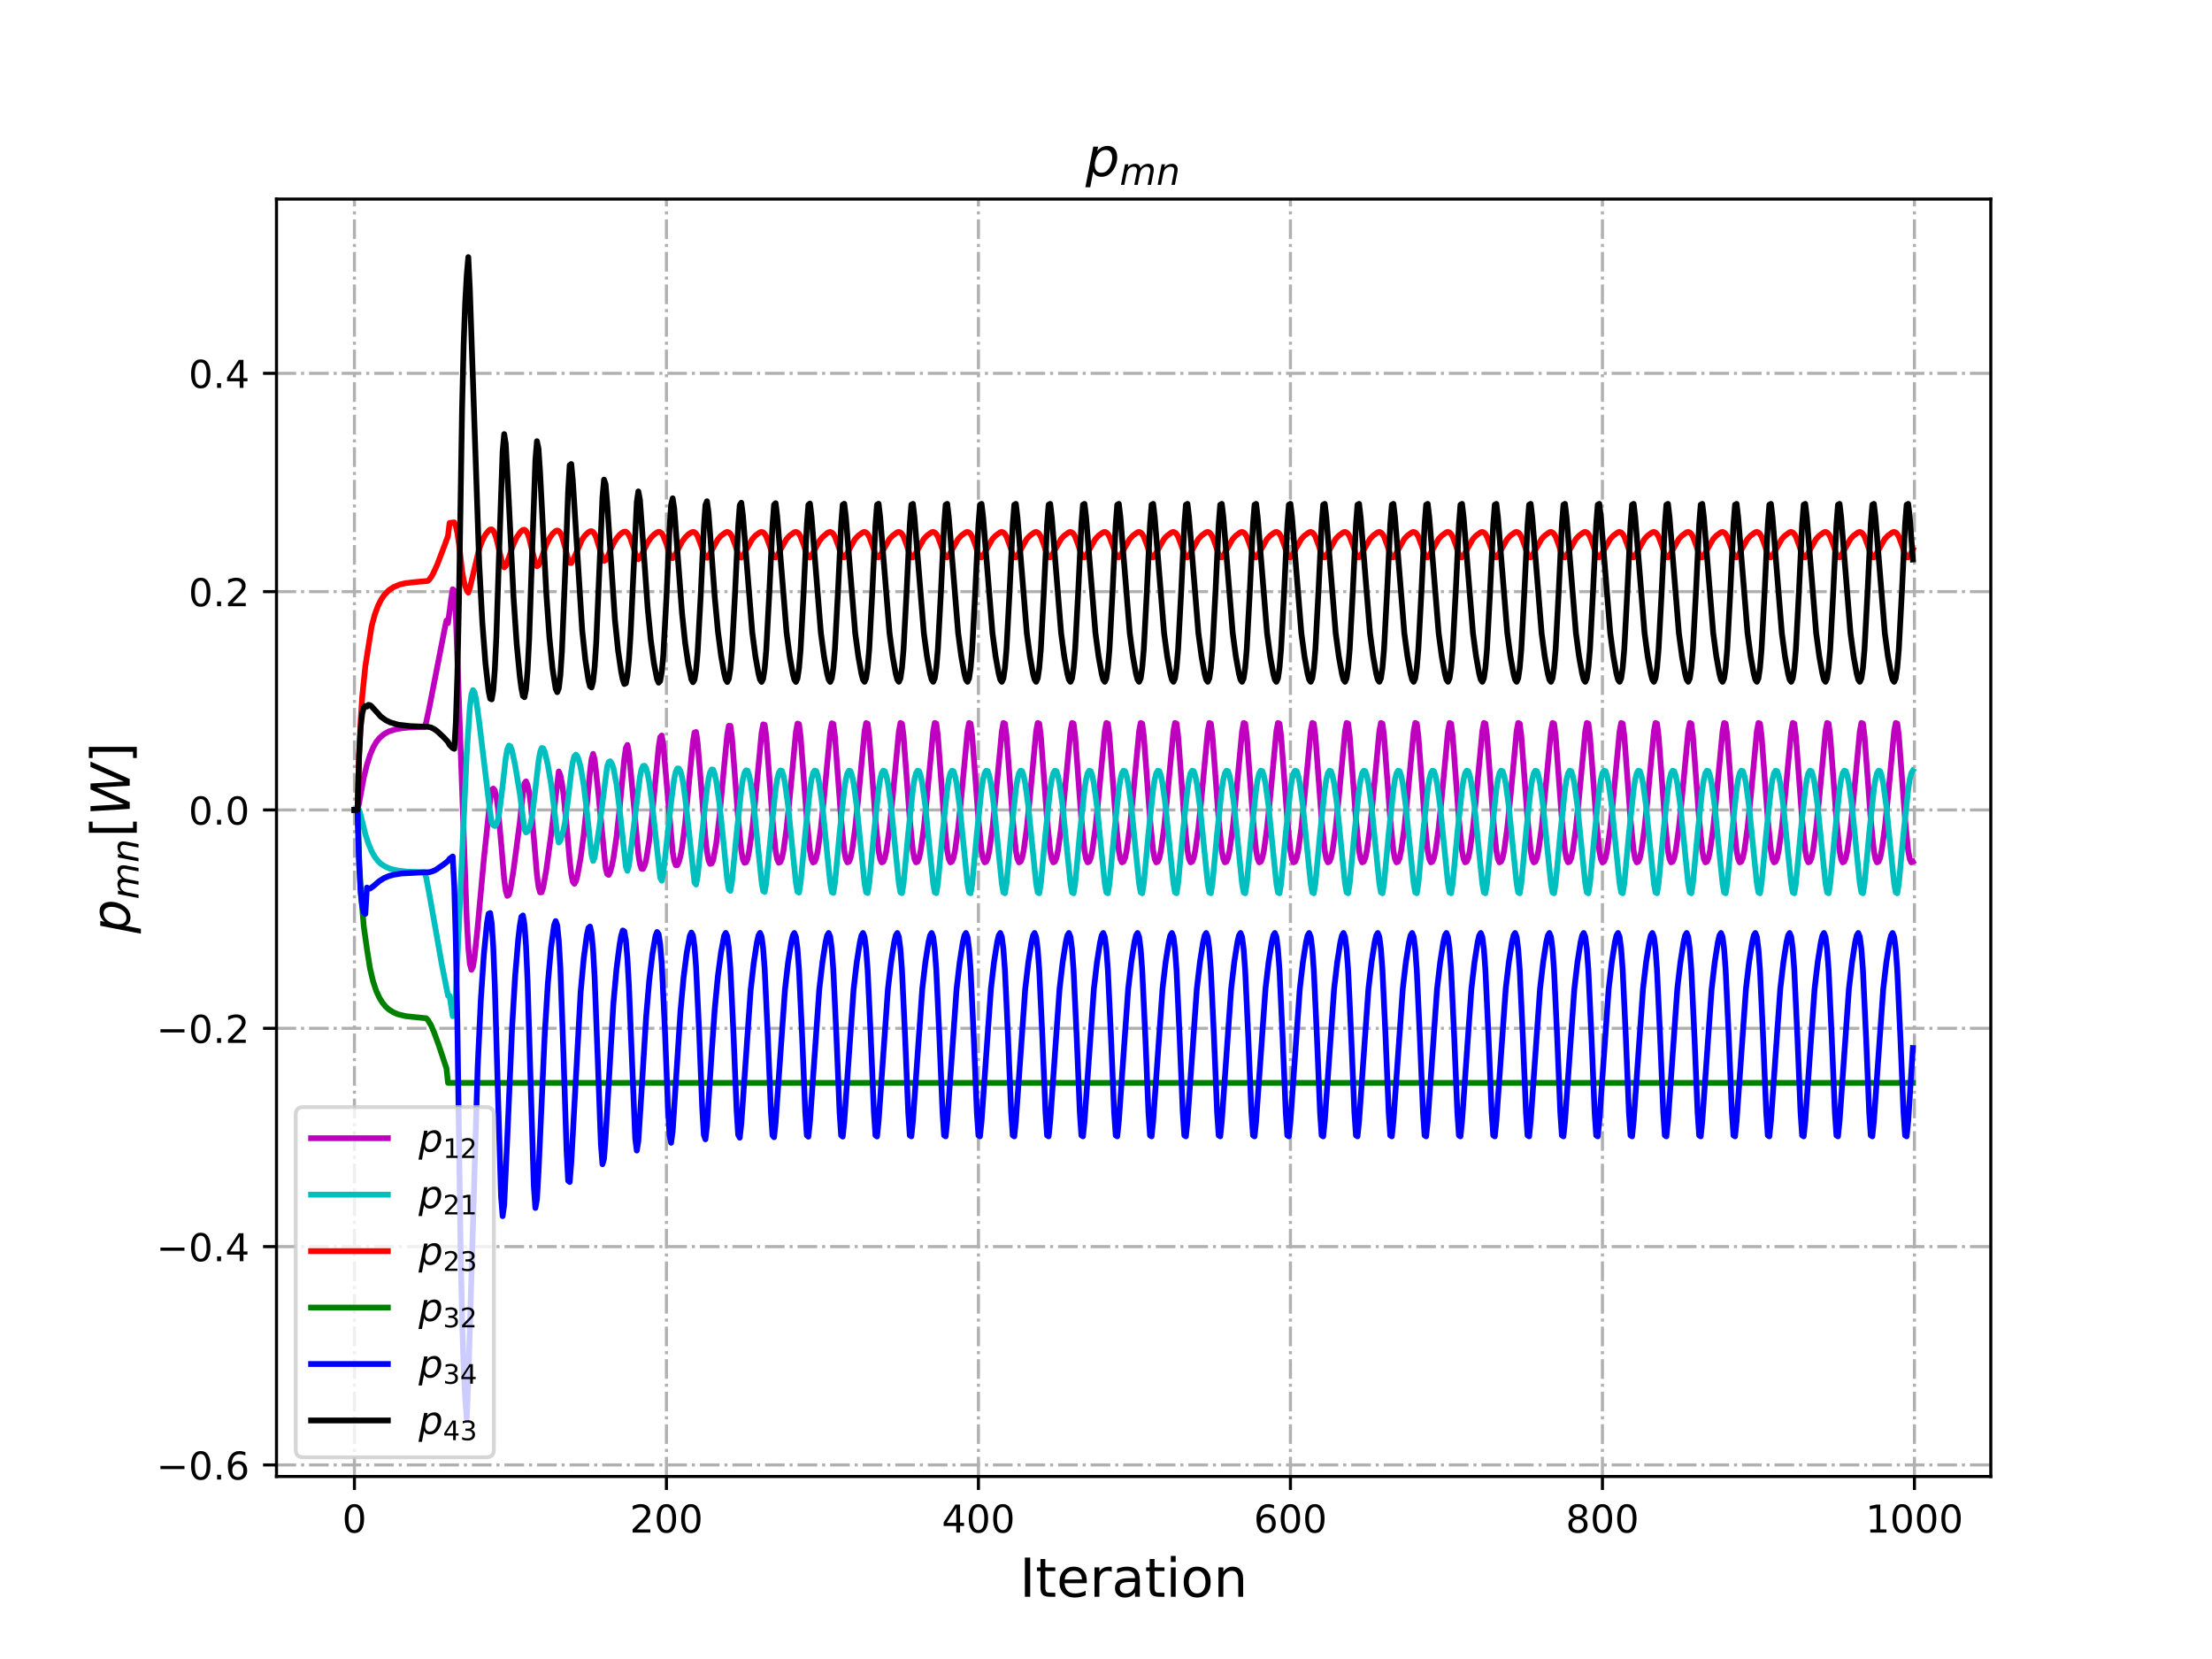 <?xml version="1.0" encoding="utf-8" standalone="no"?>
<!DOCTYPE svg PUBLIC "-//W3C//DTD SVG 1.1//EN"
  "http://www.w3.org/Graphics/SVG/1.1/DTD/svg11.dtd">
<!-- Created with matplotlib (http://matplotlib.org/) -->
<svg height="432pt" version="1.1" viewBox="0 0 576 432" width="576pt" xmlns="http://www.w3.org/2000/svg" xmlns:xlink="http://www.w3.org/1999/xlink">
 <defs>
  <style type="text/css">
*{stroke-linecap:butt;stroke-linejoin:round;}
  </style>
 </defs>
 <g id="figure_1">
  <g id="patch_1">
   <path d="M 0 432 
L 576 432 
L 576 0 
L 0 0 
z
" style="fill:#ffffff;"/>
  </g>
  <g id="axes_1">
   <g id="patch_2">
    <path d="M 72 384.48 
L 518.4 384.48 
L 518.4 51.84 
L 72 51.84 
z
" style="fill:#ffffff;"/>
   </g>
   <g id="matplotlib.axis_1">
    <g id="xtick_1">
     <g id="line2d_1">
      <path clip-path="url(#pb1db820e71)" d="M 92.291 384.48 
L 92.291 51.84 
" style="fill:none;stroke:#b0b0b0;stroke-dasharray:5.12,1.28,0.8,1.28;stroke-dashoffset:0;stroke-width:0.8;"/>
     </g>
     <g id="line2d_2">
      <defs>
       <path d="M 0 0 
L 0 3.5 
" id="m1e781cc711" style="stroke:#000000;stroke-width:0.8;"/>
      </defs>
      <g>
       <use style="stroke:#000000;stroke-width:0.8;" x="92.291" xlink:href="#m1e781cc711" y="384.48"/>
      </g>
     </g>
     <g id="text_1">
      <!-- 0 -->
      <defs>
       <path d="M 31.781 66.406 
Q 24.172 66.406 20.328 58.906 
Q 16.5 51.422 16.5 36.375 
Q 16.5 21.391 20.328 13.891 
Q 24.172 6.391 31.781 6.391 
Q 39.453 6.391 43.281 13.891 
Q 47.125 21.391 47.125 36.375 
Q 47.125 51.422 43.281 58.906 
Q 39.453 66.406 31.781 66.406 
z
M 31.781 74.219 
Q 44.047 74.219 50.516 64.516 
Q 56.984 54.828 56.984 36.375 
Q 56.984 17.969 50.516 8.266 
Q 44.047 -1.422 31.781 -1.422 
Q 19.531 -1.422 13.062 8.266 
Q 6.594 17.969 6.594 36.375 
Q 6.594 54.828 13.062 64.516 
Q 19.531 74.219 31.781 74.219 
z
" id="DejaVuSans-30"/>
      </defs>
      <g transform="translate(89.11 399.078)scale(0.1 -0.1)">
       <use xlink:href="#DejaVuSans-30"/>
      </g>
     </g>
    </g>
    <g id="xtick_2">
     <g id="line2d_3">
      <path clip-path="url(#pb1db820e71)" d="M 173.536 384.48 
L 173.536 51.84 
" style="fill:none;stroke:#b0b0b0;stroke-dasharray:5.12,1.28,0.8,1.28;stroke-dashoffset:0;stroke-width:0.8;"/>
     </g>
     <g id="line2d_4">
      <g>
       <use style="stroke:#000000;stroke-width:0.8;" x="173.536" xlink:href="#m1e781cc711" y="384.48"/>
      </g>
     </g>
     <g id="text_2">
      <!-- 200 -->
      <defs>
       <path d="M 19.188 8.297 
L 53.609 8.297 
L 53.609 0 
L 7.328 0 
L 7.328 8.297 
Q 12.938 14.109 22.625 23.891 
Q 32.328 33.688 34.812 36.531 
Q 39.547 41.844 41.422 45.531 
Q 43.312 49.219 43.312 52.781 
Q 43.312 58.594 39.234 62.25 
Q 35.156 65.922 28.609 65.922 
Q 23.969 65.922 18.812 64.312 
Q 13.672 62.703 7.812 59.422 
L 7.812 69.391 
Q 13.766 71.781 18.938 73 
Q 24.125 74.219 28.422 74.219 
Q 39.75 74.219 46.484 68.547 
Q 53.219 62.891 53.219 53.422 
Q 53.219 48.922 51.531 44.891 
Q 49.859 40.875 45.406 35.406 
Q 44.188 33.984 37.641 27.219 
Q 31.109 20.453 19.188 8.297 
z
" id="DejaVuSans-32"/>
      </defs>
      <g transform="translate(163.992 399.078)scale(0.1 -0.1)">
       <use xlink:href="#DejaVuSans-32"/>
       <use x="63.623" xlink:href="#DejaVuSans-30"/>
       <use x="127.246" xlink:href="#DejaVuSans-30"/>
      </g>
     </g>
    </g>
    <g id="xtick_3">
     <g id="line2d_5">
      <path clip-path="url(#pb1db820e71)" d="M 254.781 384.48 
L 254.781 51.84 
" style="fill:none;stroke:#b0b0b0;stroke-dasharray:5.12,1.28,0.8,1.28;stroke-dashoffset:0;stroke-width:0.8;"/>
     </g>
     <g id="line2d_6">
      <g>
       <use style="stroke:#000000;stroke-width:0.8;" x="254.781" xlink:href="#m1e781cc711" y="384.48"/>
      </g>
     </g>
     <g id="text_3">
      <!-- 400 -->
      <defs>
       <path d="M 37.797 64.312 
L 12.891 25.391 
L 37.797 25.391 
z
M 35.203 72.906 
L 47.609 72.906 
L 47.609 25.391 
L 58.016 25.391 
L 58.016 17.188 
L 47.609 17.188 
L 47.609 0 
L 37.797 0 
L 37.797 17.188 
L 4.891 17.188 
L 4.891 26.703 
z
" id="DejaVuSans-34"/>
      </defs>
      <g transform="translate(245.237 399.078)scale(0.1 -0.1)">
       <use xlink:href="#DejaVuSans-34"/>
       <use x="63.623" xlink:href="#DejaVuSans-30"/>
       <use x="127.246" xlink:href="#DejaVuSans-30"/>
      </g>
     </g>
    </g>
    <g id="xtick_4">
     <g id="line2d_7">
      <path clip-path="url(#pb1db820e71)" d="M 336.026 384.48 
L 336.026 51.84 
" style="fill:none;stroke:#b0b0b0;stroke-dasharray:5.12,1.28,0.8,1.28;stroke-dashoffset:0;stroke-width:0.8;"/>
     </g>
     <g id="line2d_8">
      <g>
       <use style="stroke:#000000;stroke-width:0.8;" x="336.026" xlink:href="#m1e781cc711" y="384.48"/>
      </g>
     </g>
     <g id="text_4">
      <!-- 600 -->
      <defs>
       <path d="M 33.016 40.375 
Q 26.375 40.375 22.484 35.828 
Q 18.609 31.297 18.609 23.391 
Q 18.609 15.531 22.484 10.953 
Q 26.375 6.391 33.016 6.391 
Q 39.656 6.391 43.531 10.953 
Q 47.406 15.531 47.406 23.391 
Q 47.406 31.297 43.531 35.828 
Q 39.656 40.375 33.016 40.375 
z
M 52.594 71.297 
L 52.594 62.312 
Q 48.875 64.062 45.094 64.984 
Q 41.312 65.922 37.594 65.922 
Q 27.828 65.922 22.672 59.328 
Q 17.531 52.734 16.797 39.406 
Q 19.672 43.656 24.016 45.922 
Q 28.375 48.188 33.594 48.188 
Q 44.578 48.188 50.953 41.516 
Q 57.328 34.859 57.328 23.391 
Q 57.328 12.156 50.688 5.359 
Q 44.047 -1.422 33.016 -1.422 
Q 20.359 -1.422 13.672 8.266 
Q 6.984 17.969 6.984 36.375 
Q 6.984 53.656 15.188 63.938 
Q 23.391 74.219 37.203 74.219 
Q 40.922 74.219 44.703 73.484 
Q 48.484 72.75 52.594 71.297 
z
" id="DejaVuSans-36"/>
      </defs>
      <g transform="translate(326.482 399.078)scale(0.1 -0.1)">
       <use xlink:href="#DejaVuSans-36"/>
       <use x="63.623" xlink:href="#DejaVuSans-30"/>
       <use x="127.246" xlink:href="#DejaVuSans-30"/>
      </g>
     </g>
    </g>
    <g id="xtick_5">
     <g id="line2d_9">
      <path clip-path="url(#pb1db820e71)" d="M 417.27 384.48 
L 417.27 51.84 
" style="fill:none;stroke:#b0b0b0;stroke-dasharray:5.12,1.28,0.8,1.28;stroke-dashoffset:0;stroke-width:0.8;"/>
     </g>
     <g id="line2d_10">
      <g>
       <use style="stroke:#000000;stroke-width:0.8;" x="417.27" xlink:href="#m1e781cc711" y="384.48"/>
      </g>
     </g>
     <g id="text_5">
      <!-- 800 -->
      <defs>
       <path d="M 31.781 34.625 
Q 24.75 34.625 20.719 30.859 
Q 16.703 27.094 16.703 20.516 
Q 16.703 13.922 20.719 10.156 
Q 24.75 6.391 31.781 6.391 
Q 38.812 6.391 42.859 10.172 
Q 46.922 13.969 46.922 20.516 
Q 46.922 27.094 42.891 30.859 
Q 38.875 34.625 31.781 34.625 
z
M 21.922 38.812 
Q 15.578 40.375 12.031 44.719 
Q 8.5 49.078 8.5 55.328 
Q 8.5 64.062 14.719 69.141 
Q 20.953 74.219 31.781 74.219 
Q 42.672 74.219 48.875 69.141 
Q 55.078 64.062 55.078 55.328 
Q 55.078 49.078 51.531 44.719 
Q 48 40.375 41.703 38.812 
Q 48.828 37.156 52.797 32.312 
Q 56.781 27.484 56.781 20.516 
Q 56.781 9.906 50.312 4.234 
Q 43.844 -1.422 31.781 -1.422 
Q 19.734 -1.422 13.25 4.234 
Q 6.781 9.906 6.781 20.516 
Q 6.781 27.484 10.781 32.312 
Q 14.797 37.156 21.922 38.812 
z
M 18.312 54.391 
Q 18.312 48.734 21.844 45.562 
Q 25.391 42.391 31.781 42.391 
Q 38.141 42.391 41.719 45.562 
Q 45.312 48.734 45.312 54.391 
Q 45.312 60.062 41.719 63.234 
Q 38.141 66.406 31.781 66.406 
Q 25.391 66.406 21.844 63.234 
Q 18.312 60.062 18.312 54.391 
z
" id="DejaVuSans-38"/>
      </defs>
      <g transform="translate(407.727 399.078)scale(0.1 -0.1)">
       <use xlink:href="#DejaVuSans-38"/>
       <use x="63.623" xlink:href="#DejaVuSans-30"/>
       <use x="127.246" xlink:href="#DejaVuSans-30"/>
      </g>
     </g>
    </g>
    <g id="xtick_6">
     <g id="line2d_11">
      <path clip-path="url(#pb1db820e71)" d="M 498.515 384.48 
L 498.515 51.84 
" style="fill:none;stroke:#b0b0b0;stroke-dasharray:5.12,1.28,0.8,1.28;stroke-dashoffset:0;stroke-width:0.8;"/>
     </g>
     <g id="line2d_12">
      <g>
       <use style="stroke:#000000;stroke-width:0.8;" x="498.515" xlink:href="#m1e781cc711" y="384.48"/>
      </g>
     </g>
     <g id="text_6">
      <!-- 1000 -->
      <defs>
       <path d="M 12.406 8.297 
L 28.516 8.297 
L 28.516 63.922 
L 10.984 60.406 
L 10.984 69.391 
L 28.422 72.906 
L 38.281 72.906 
L 38.281 8.297 
L 54.391 8.297 
L 54.391 0 
L 12.406 0 
z
" id="DejaVuSans-31"/>
      </defs>
      <g transform="translate(485.79 399.078)scale(0.1 -0.1)">
       <use xlink:href="#DejaVuSans-31"/>
       <use x="63.623" xlink:href="#DejaVuSans-30"/>
       <use x="127.246" xlink:href="#DejaVuSans-30"/>
       <use x="190.869" xlink:href="#DejaVuSans-30"/>
      </g>
     </g>
    </g>
    <g id="text_7">
     <!-- Iteration -->
     <defs>
      <path d="M 9.812 72.906 
L 19.672 72.906 
L 19.672 0 
L 9.812 0 
z
" id="DejaVuSans-49"/>
      <path d="M 18.312 70.219 
L 18.312 54.688 
L 36.812 54.688 
L 36.812 47.703 
L 18.312 47.703 
L 18.312 18.016 
Q 18.312 11.328 20.141 9.422 
Q 21.969 7.516 27.594 7.516 
L 36.812 7.516 
L 36.812 0 
L 27.594 0 
Q 17.188 0 13.234 3.875 
Q 9.281 7.766 9.281 18.016 
L 9.281 47.703 
L 2.688 47.703 
L 2.688 54.688 
L 9.281 54.688 
L 9.281 70.219 
z
" id="DejaVuSans-74"/>
      <path d="M 56.203 29.594 
L 56.203 25.203 
L 14.891 25.203 
Q 15.484 15.922 20.484 11.062 
Q 25.484 6.203 34.422 6.203 
Q 39.594 6.203 44.453 7.469 
Q 49.312 8.734 54.109 11.281 
L 54.109 2.781 
Q 49.266 0.734 44.188 -0.344 
Q 39.109 -1.422 33.891 -1.422 
Q 20.797 -1.422 13.156 6.188 
Q 5.516 13.812 5.516 26.812 
Q 5.516 40.234 12.766 48.109 
Q 20.016 56 32.328 56 
Q 43.359 56 49.781 48.891 
Q 56.203 41.797 56.203 29.594 
z
M 47.219 32.234 
Q 47.125 39.594 43.094 43.984 
Q 39.062 48.391 32.422 48.391 
Q 24.906 48.391 20.391 44.141 
Q 15.875 39.891 15.188 32.172 
z
" id="DejaVuSans-65"/>
      <path d="M 41.109 46.297 
Q 39.594 47.172 37.812 47.578 
Q 36.031 48 33.891 48 
Q 26.266 48 22.188 43.047 
Q 18.109 38.094 18.109 28.812 
L 18.109 0 
L 9.078 0 
L 9.078 54.688 
L 18.109 54.688 
L 18.109 46.188 
Q 20.953 51.172 25.484 53.578 
Q 30.031 56 36.531 56 
Q 37.453 56 38.578 55.875 
Q 39.703 55.766 41.062 55.516 
z
" id="DejaVuSans-72"/>
      <path d="M 34.281 27.484 
Q 23.391 27.484 19.188 25 
Q 14.984 22.516 14.984 16.5 
Q 14.984 11.719 18.141 8.906 
Q 21.297 6.109 26.703 6.109 
Q 34.188 6.109 38.703 11.406 
Q 43.219 16.703 43.219 25.484 
L 43.219 27.484 
z
M 52.203 31.203 
L 52.203 0 
L 43.219 0 
L 43.219 8.297 
Q 40.141 3.328 35.547 0.953 
Q 30.953 -1.422 24.312 -1.422 
Q 15.922 -1.422 10.953 3.297 
Q 6 8.016 6 15.922 
Q 6 25.141 12.172 29.828 
Q 18.359 34.516 30.609 34.516 
L 43.219 34.516 
L 43.219 35.406 
Q 43.219 41.609 39.141 45 
Q 35.062 48.391 27.688 48.391 
Q 23 48.391 18.547 47.266 
Q 14.109 46.141 10.016 43.891 
L 10.016 52.203 
Q 14.938 54.109 19.578 55.047 
Q 24.219 56 28.609 56 
Q 40.484 56 46.344 49.844 
Q 52.203 43.703 52.203 31.203 
z
" id="DejaVuSans-61"/>
      <path d="M 9.422 54.688 
L 18.406 54.688 
L 18.406 0 
L 9.422 0 
z
M 9.422 75.984 
L 18.406 75.984 
L 18.406 64.594 
L 9.422 64.594 
z
" id="DejaVuSans-69"/>
      <path d="M 30.609 48.391 
Q 23.391 48.391 19.188 42.75 
Q 14.984 37.109 14.984 27.297 
Q 14.984 17.484 19.156 11.844 
Q 23.344 6.203 30.609 6.203 
Q 37.797 6.203 41.984 11.859 
Q 46.188 17.531 46.188 27.297 
Q 46.188 37.016 41.984 42.703 
Q 37.797 48.391 30.609 48.391 
z
M 30.609 56 
Q 42.328 56 49.016 48.375 
Q 55.719 40.766 55.719 27.297 
Q 55.719 13.875 49.016 6.219 
Q 42.328 -1.422 30.609 -1.422 
Q 18.844 -1.422 12.172 6.219 
Q 5.516 13.875 5.516 27.297 
Q 5.516 40.766 12.172 48.375 
Q 18.844 56 30.609 56 
z
" id="DejaVuSans-6f"/>
      <path d="M 54.891 33.016 
L 54.891 0 
L 45.906 0 
L 45.906 32.719 
Q 45.906 40.484 42.875 44.328 
Q 39.844 48.188 33.797 48.188 
Q 26.516 48.188 22.312 43.547 
Q 18.109 38.922 18.109 30.906 
L 18.109 0 
L 9.078 0 
L 9.078 54.688 
L 18.109 54.688 
L 18.109 46.188 
Q 21.344 51.125 25.703 53.562 
Q 30.078 56 35.797 56 
Q 45.219 56 50.047 50.172 
Q 54.891 44.344 54.891 33.016 
z
" id="DejaVuSans-6e"/>
     </defs>
     <g transform="translate(265.508 415.796)scale(0.14 -0.14)">
      <use xlink:href="#DejaVuSans-49"/>
      <use x="29.492" xlink:href="#DejaVuSans-74"/>
      <use x="68.701" xlink:href="#DejaVuSans-65"/>
      <use x="130.225" xlink:href="#DejaVuSans-72"/>
      <use x="171.338" xlink:href="#DejaVuSans-61"/>
      <use x="232.617" xlink:href="#DejaVuSans-74"/>
      <use x="271.826" xlink:href="#DejaVuSans-69"/>
      <use x="299.609" xlink:href="#DejaVuSans-6f"/>
      <use x="360.791" xlink:href="#DejaVuSans-6e"/>
     </g>
    </g>
   </g>
   <g id="matplotlib.axis_2">
    <g id="ytick_1">
     <g id="line2d_13">
      <path clip-path="url(#pb1db820e71)" d="M 72 381.47 
L 518.4 381.47 
" style="fill:none;stroke:#b0b0b0;stroke-dasharray:5.12,1.28,0.8,1.28;stroke-dashoffset:0;stroke-width:0.8;"/>
     </g>
     <g id="line2d_14">
      <defs>
       <path d="M 0 0 
L -3.5 0 
" id="m903ccca313" style="stroke:#000000;stroke-width:0.8;"/>
      </defs>
      <g>
       <use style="stroke:#000000;stroke-width:0.8;" x="72" xlink:href="#m903ccca313" y="381.47"/>
      </g>
     </g>
     <g id="text_8">
      <!-- −0.6 -->
      <defs>
       <path d="M 10.594 35.5 
L 73.188 35.5 
L 73.188 27.203 
L 10.594 27.203 
z
" id="DejaVuSans-2212"/>
       <path d="M 10.688 12.406 
L 21 12.406 
L 21 0 
L 10.688 0 
z
" id="DejaVuSans-2e"/>
      </defs>
      <g transform="translate(40.717 385.269)scale(0.1 -0.1)">
       <use xlink:href="#DejaVuSans-2212"/>
       <use x="83.789" xlink:href="#DejaVuSans-30"/>
       <use x="147.412" xlink:href="#DejaVuSans-2e"/>
       <use x="179.199" xlink:href="#DejaVuSans-36"/>
      </g>
     </g>
    </g>
    <g id="ytick_2">
     <g id="line2d_15">
      <path clip-path="url(#pb1db820e71)" d="M 72 324.617 
L 518.4 324.617 
" style="fill:none;stroke:#b0b0b0;stroke-dasharray:5.12,1.28,0.8,1.28;stroke-dashoffset:0;stroke-width:0.8;"/>
     </g>
     <g id="line2d_16">
      <g>
       <use style="stroke:#000000;stroke-width:0.8;" x="72" xlink:href="#m903ccca313" y="324.617"/>
      </g>
     </g>
     <g id="text_9">
      <!-- −0.4 -->
      <g transform="translate(40.717 328.416)scale(0.1 -0.1)">
       <use xlink:href="#DejaVuSans-2212"/>
       <use x="83.789" xlink:href="#DejaVuSans-30"/>
       <use x="147.412" xlink:href="#DejaVuSans-2e"/>
       <use x="179.199" xlink:href="#DejaVuSans-34"/>
      </g>
     </g>
    </g>
    <g id="ytick_3">
     <g id="line2d_17">
      <path clip-path="url(#pb1db820e71)" d="M 72 267.764 
L 518.4 267.764 
" style="fill:none;stroke:#b0b0b0;stroke-dasharray:5.12,1.28,0.8,1.28;stroke-dashoffset:0;stroke-width:0.8;"/>
     </g>
     <g id="line2d_18">
      <g>
       <use style="stroke:#000000;stroke-width:0.8;" x="72" xlink:href="#m903ccca313" y="267.764"/>
      </g>
     </g>
     <g id="text_10">
      <!-- −0.2 -->
      <g transform="translate(40.717 271.563)scale(0.1 -0.1)">
       <use xlink:href="#DejaVuSans-2212"/>
       <use x="83.789" xlink:href="#DejaVuSans-30"/>
       <use x="147.412" xlink:href="#DejaVuSans-2e"/>
       <use x="179.199" xlink:href="#DejaVuSans-32"/>
      </g>
     </g>
    </g>
    <g id="ytick_4">
     <g id="line2d_19">
      <path clip-path="url(#pb1db820e71)" d="M 72 210.911 
L 518.4 210.911 
" style="fill:none;stroke:#b0b0b0;stroke-dasharray:5.12,1.28,0.8,1.28;stroke-dashoffset:0;stroke-width:0.8;"/>
     </g>
     <g id="line2d_20">
      <g>
       <use style="stroke:#000000;stroke-width:0.8;" x="72" xlink:href="#m903ccca313" y="210.911"/>
      </g>
     </g>
     <g id="text_11">
      <!-- 0.0 -->
      <g transform="translate(49.097 214.71)scale(0.1 -0.1)">
       <use xlink:href="#DejaVuSans-30"/>
       <use x="63.623" xlink:href="#DejaVuSans-2e"/>
       <use x="95.41" xlink:href="#DejaVuSans-30"/>
      </g>
     </g>
    </g>
    <g id="ytick_5">
     <g id="line2d_21">
      <path clip-path="url(#pb1db820e71)" d="M 72 154.058 
L 518.4 154.058 
" style="fill:none;stroke:#b0b0b0;stroke-dasharray:5.12,1.28,0.8,1.28;stroke-dashoffset:0;stroke-width:0.8;"/>
     </g>
     <g id="line2d_22">
      <g>
       <use style="stroke:#000000;stroke-width:0.8;" x="72" xlink:href="#m903ccca313" y="154.058"/>
      </g>
     </g>
     <g id="text_12">
      <!-- 0.2 -->
      <g transform="translate(49.097 157.858)scale(0.1 -0.1)">
       <use xlink:href="#DejaVuSans-30"/>
       <use x="63.623" xlink:href="#DejaVuSans-2e"/>
       <use x="95.41" xlink:href="#DejaVuSans-32"/>
      </g>
     </g>
    </g>
    <g id="ytick_6">
     <g id="line2d_23">
      <path clip-path="url(#pb1db820e71)" d="M 72 97.206 
L 518.4 97.206 
" style="fill:none;stroke:#b0b0b0;stroke-dasharray:5.12,1.28,0.8,1.28;stroke-dashoffset:0;stroke-width:0.8;"/>
     </g>
     <g id="line2d_24">
      <g>
       <use style="stroke:#000000;stroke-width:0.8;" x="72" xlink:href="#m903ccca313" y="97.206"/>
      </g>
     </g>
     <g id="text_13">
      <!-- 0.4 -->
      <g transform="translate(49.097 101.005)scale(0.1 -0.1)">
       <use xlink:href="#DejaVuSans-30"/>
       <use x="63.623" xlink:href="#DejaVuSans-2e"/>
       <use x="95.41" xlink:href="#DejaVuSans-34"/>
      </g>
     </g>
    </g>
    <g id="text_14">
     <!-- $p_{mn}[W]$ -->
     <defs>
      <path d="M 49.609 33.688 
Q 49.609 40.875 46.484 44.672 
Q 43.359 48.484 37.5 48.484 
Q 33.5 48.484 29.859 46.438 
Q 26.219 44.391 23.391 40.484 
Q 20.609 36.625 18.938 31.156 
Q 17.281 25.688 17.281 20.312 
Q 17.281 13.484 20.406 9.797 
Q 23.531 6.109 29.297 6.109 
Q 33.547 6.109 37.188 8.109 
Q 40.828 10.109 43.406 13.922 
Q 46.188 17.922 47.891 23.344 
Q 49.609 28.766 49.609 33.688 
z
M 21.781 46.391 
Q 25.391 51.125 30.297 53.562 
Q 35.203 56 41.219 56 
Q 49.609 56 54.25 50.5 
Q 58.891 45.016 58.891 35.109 
Q 58.891 27 56 19.656 
Q 53.125 12.312 47.703 6.5 
Q 44.094 2.641 39.547 0.609 
Q 35.016 -1.422 29.984 -1.422 
Q 24.172 -1.422 20.219 1 
Q 16.266 3.422 14.312 8.203 
L 8.688 -20.797 
L -0.297 -20.797 
L 14.406 54.688 
L 23.391 54.688 
z
" id="DejaVuSans-Oblique-70"/>
      <path d="M 89.797 33.016 
L 83.406 0 
L 74.422 0 
L 80.719 32.719 
Q 81.109 34.812 81.297 36.328 
Q 81.5 37.844 81.5 38.922 
Q 81.5 43.312 79.047 45.75 
Q 76.609 48.188 72.219 48.188 
Q 65.672 48.188 60.547 43.281 
Q 55.422 38.375 53.906 30.516 
L 47.906 0 
L 38.922 0 
L 45.312 32.719 
Q 45.703 34.516 45.891 36.047 
Q 46.094 37.594 46.094 38.812 
Q 46.094 43.266 43.656 45.719 
Q 41.219 48.188 36.922 48.188 
Q 30.281 48.188 25.141 43.281 
Q 20.016 38.375 18.5 30.516 
L 12.5 0 
L 3.516 0 
L 14.203 54.688 
L 23.188 54.688 
L 21.484 46.188 
Q 25.141 50.984 30.047 53.484 
Q 34.969 56 40.578 56 
Q 46.531 56 50.359 52.875 
Q 54.203 49.75 54.984 44.188 
Q 59.078 49.953 64.469 52.969 
Q 69.875 56 75.875 56 
Q 82.906 56 86.734 51.953 
Q 90.578 47.906 90.578 40.484 
Q 90.578 38.875 90.375 36.938 
Q 90.188 35.016 89.797 33.016 
z
" id="DejaVuSans-Oblique-6d"/>
      <path d="M 55.719 33.016 
L 49.312 0 
L 40.281 0 
L 46.688 32.672 
Q 47.125 34.969 47.359 36.719 
Q 47.609 38.484 47.609 39.5 
Q 47.609 43.609 45.016 45.891 
Q 42.438 48.188 37.797 48.188 
Q 30.562 48.188 25.344 43.375 
Q 20.125 38.578 18.5 30.328 
L 12.5 0 
L 3.516 0 
L 14.109 54.688 
L 23.094 54.688 
L 21.297 46.094 
Q 25.047 50.828 30.312 53.406 
Q 35.594 56 41.406 56 
Q 48.641 56 52.609 52.094 
Q 56.594 48.188 56.594 41.109 
Q 56.594 39.359 56.375 37.359 
Q 56.156 35.359 55.719 33.016 
z
" id="DejaVuSans-Oblique-6e"/>
      <path d="M 8.594 75.984 
L 29.297 75.984 
L 29.297 69 
L 17.578 69 
L 17.578 -6.203 
L 29.297 -6.203 
L 29.297 -13.188 
L 8.594 -13.188 
z
" id="DejaVuSans-5b"/>
      <path d="M 9.625 72.906 
L 19.188 72.906 
L 22.703 10.891 
L 50.203 72.906 
L 61.188 72.906 
L 64.797 10.891 
L 92 72.906 
L 102 72.906 
L 69.578 0 
L 57.172 0 
L 53.812 60.797 
L 26.516 0 
L 14.109 0 
z
" id="DejaVuSans-Oblique-57"/>
      <path d="M 30.422 75.984 
L 30.422 -13.188 
L 9.719 -13.188 
L 9.719 -6.203 
L 21.391 -6.203 
L 21.391 69 
L 9.719 69 
L 9.719 75.984 
z
" id="DejaVuSans-5d"/>
     </defs>
     <g transform="translate(33.777 243.08)rotate(-90)scale(0.14 -0.14)">
      <use transform="translate(0 0.016)" xlink:href="#DejaVuSans-Oblique-70"/>
      <use transform="translate(63.477 -16.391)scale(0.7)" xlink:href="#DejaVuSans-Oblique-6d"/>
      <use transform="translate(131.665 -16.391)scale(0.7)" xlink:href="#DejaVuSans-Oblique-6e"/>
      <use transform="translate(178.765 0.016)" xlink:href="#DejaVuSans-5b"/>
      <use transform="translate(217.778 0.016)" xlink:href="#DejaVuSans-Oblique-57"/>
      <use transform="translate(316.655 0.016)" xlink:href="#DejaVuSans-5d"/>
     </g>
    </g>
   </g>
   <g id="line2d_25">
    <path clip-path="url(#pb1db820e71)" d="M 92.291 210.911 
L 92.697 210.911 
L 93.103 210.911 
L 93.51 209.12 
L 94.728 202.469 
L 95.541 199.171 
L 96.353 196.584 
L 97.166 194.651 
L 97.978 193.23 
L 98.79 192.207 
L 100.009 191.155 
L 101.228 190.473 
L 103.259 189.847 
L 104.884 189.591 
L 106.509 189.449 
L 109.759 189.307 
L 110.571 189.307 
L 110.977 188.085 
L 111.79 184.276 
L 115.852 163.468 
L 116.258 161.563 
L 116.664 162.245 
L 117.477 155.963 
L 117.883 153.433 
L 118.289 153.774 
L 118.695 160.028 
L 121.539 239.366 
L 121.945 246.729 
L 122.352 251.021 
L 122.758 252.528 
L 123.164 251.732 
L 123.57 249.258 
L 124.383 241.384 
L 126.008 223.589 
L 127.632 208.239 
L 128.039 205.652 
L 128.445 205.34 
L 128.851 205.851 
L 129.257 207.5 
L 129.664 210.371 
L 130.476 219.325 
L 131.288 228.962 
L 131.695 231.975 
L 132.101 233.283 
L 132.507 233.027 
L 132.913 231.577 
L 133.726 226.517 
L 135.351 214.18 
L 136.163 206.704 
L 136.569 203.975 
L 136.976 203.464 
L 137.382 204.43 
L 137.788 206.306 
L 138.194 209.263 
L 139.007 218.132 
L 139.819 227.797 
L 140.225 230.923 
L 140.632 232.373 
L 141.038 232.345 
L 141.444 231.122 
L 142.257 226.489 
L 143.475 217.591 
L 145.506 200.877 
L 145.913 201.843 
L 146.319 203.918 
L 146.725 206.733 
L 147.537 214.806 
L 148.35 224.158 
L 148.756 227.626 
L 149.162 229.616 
L 149.569 230.128 
L 149.975 229.445 
L 150.381 227.91 
L 151.193 223.39 
L 152.006 217.307 
L 152.818 209.604 
L 153.631 200.99 
L 154.037 197.693 
L 154.443 196.3 
L 154.849 197.778 
L 155.662 204.999 
L 157.693 226.006 
L 158.099 227.569 
L 158.505 227.825 
L 158.912 227.029 
L 159.318 225.522 
L 159.724 223.561 
L 160.537 217.961 
L 161.349 210.456 
L 162.568 197.608 
L 162.974 194.765 
L 163.38 193.969 
L 163.786 196.044 
L 165.005 209.12 
L 166.224 222.367 
L 166.63 224.954 
L 167.036 226.205 
L 167.442 226.262 
L 167.849 225.409 
L 168.255 223.931 
L 169.067 218.842 
L 169.88 211.679 
L 171.505 194.566 
L 171.911 191.979 
L 172.317 191.524 
L 172.723 193.998 
L 175.161 221.827 
L 175.567 224.215 
L 175.973 225.295 
L 176.379 225.267 
L 176.786 224.385 
L 177.192 222.936 
L 177.598 220.747 
L 178.41 214.351 
L 179.629 201.474 
L 180.442 193.145 
L 180.848 190.757 
L 181.254 190.615 
L 181.66 193.401 
L 183.691 218.188 
L 184.098 221.742 
L 184.504 224.016 
L 184.91 224.954 
L 185.316 224.84 
L 185.723 223.931 
L 186.535 219.411 
L 187.347 212.617 
L 188.566 199.541 
L 189.379 191.269 
L 189.785 188.995 
L 190.191 188.995 
L 190.597 191.951 
L 192.222 213.299 
L 193.035 221.514 
L 193.441 223.76 
L 193.847 224.67 
L 194.253 224.556 
L 194.659 223.646 
L 195.066 221.656 
L 195.878 215.914 
L 196.691 208.097 
L 198.315 190.842 
L 198.722 188.625 
L 199.128 188.739 
L 199.534 191.837 
L 201.159 213.384 
L 201.971 221.571 
L 202.378 223.76 
L 202.784 224.641 
L 203.19 224.471 
L 203.596 223.533 
L 204.003 221.571 
L 204.815 215.772 
L 205.628 207.898 
L 207.252 190.615 
L 207.659 188.426 
L 208.065 188.568 
L 208.471 191.695 
L 210.096 213.356 
L 210.908 221.543 
L 211.315 223.703 
L 211.721 224.584 
L 212.127 224.414 
L 212.533 223.476 
L 212.94 221.514 
L 213.752 215.687 
L 214.564 207.784 
L 216.189 190.501 
L 216.596 188.341 
L 217.002 188.511 
L 217.408 191.667 
L 219.033 213.384 
L 219.845 221.543 
L 220.252 223.703 
L 220.658 224.556 
L 221.064 224.385 
L 221.47 223.447 
L 221.876 221.486 
L 222.689 215.63 
L 223.501 207.728 
L 225.126 190.444 
L 225.533 188.284 
L 225.939 188.454 
L 226.345 191.638 
L 227.97 213.384 
L 228.782 221.543 
L 229.189 223.703 
L 229.595 224.556 
L 230.001 224.385 
L 230.407 223.447 
L 230.813 221.486 
L 231.626 215.63 
L 232.438 207.728 
L 234.063 190.416 
L 234.469 188.255 
L 234.876 188.454 
L 235.282 191.638 
L 236.907 213.384 
L 237.719 221.543 
L 238.125 223.703 
L 238.532 224.556 
L 238.938 224.357 
L 239.344 223.419 
L 239.75 221.457 
L 240.563 215.602 
L 241.375 207.699 
L 243 190.416 
L 243.406 188.255 
L 243.813 188.426 
L 244.219 191.61 
L 245.844 213.384 
L 246.656 221.543 
L 247.062 223.703 
L 247.469 224.556 
L 247.875 224.357 
L 248.281 223.419 
L 248.687 221.457 
L 249.5 215.602 
L 250.312 207.699 
L 251.937 190.416 
L 252.343 188.255 
L 252.75 188.426 
L 253.156 191.61 
L 254.781 213.384 
L 255.593 221.543 
L 255.999 223.675 
L 256.406 224.556 
L 256.812 224.357 
L 257.218 223.419 
L 257.624 221.457 
L 258.437 215.602 
L 259.249 207.699 
L 260.874 190.416 
L 261.28 188.255 
L 261.686 188.426 
L 262.093 191.61 
L 263.718 213.384 
L 264.53 221.543 
L 264.936 223.675 
L 265.343 224.556 
L 265.749 224.357 
L 266.155 223.419 
L 266.561 221.457 
L 267.374 215.602 
L 268.186 207.699 
L 269.811 190.387 
L 270.217 188.255 
L 270.623 188.426 
L 271.03 191.61 
L 272.655 213.384 
L 273.467 221.543 
L 273.873 223.675 
L 274.279 224.556 
L 274.686 224.357 
L 275.092 223.419 
L 275.498 221.457 
L 276.311 215.602 
L 277.123 207.699 
L 278.748 190.387 
L 279.154 188.255 
L 279.56 188.426 
L 279.967 191.61 
L 281.591 213.384 
L 282.404 221.543 
L 282.81 223.675 
L 283.216 224.556 
L 283.623 224.357 
L 284.029 223.419 
L 284.435 221.457 
L 285.248 215.602 
L 286.06 207.699 
L 287.685 190.387 
L 288.091 188.255 
L 288.497 188.426 
L 288.904 191.61 
L 290.528 213.384 
L 291.341 221.543 
L 291.747 223.675 
L 292.153 224.556 
L 292.56 224.357 
L 292.966 223.419 
L 293.372 221.457 
L 294.184 215.602 
L 294.997 207.699 
L 296.622 190.387 
L 297.028 188.255 
L 297.434 188.426 
L 297.84 191.61 
L 299.465 213.384 
L 300.278 221.543 
L 300.684 223.675 
L 301.09 224.556 
L 301.496 224.357 
L 301.903 223.419 
L 302.309 221.457 
L 303.121 215.602 
L 303.934 207.699 
L 305.559 190.387 
L 305.965 188.255 
L 306.371 188.426 
L 306.777 191.61 
L 308.402 213.384 
L 309.215 221.543 
L 309.621 223.675 
L 310.027 224.556 
L 310.433 224.357 
L 310.84 223.419 
L 311.246 221.457 
L 312.058 215.602 
L 312.871 207.699 
L 314.496 190.387 
L 314.902 188.255 
L 315.308 188.426 
L 315.714 191.61 
L 317.339 213.384 
L 318.152 221.543 
L 318.558 223.675 
L 318.964 224.556 
L 319.37 224.357 
L 319.777 223.419 
L 320.183 221.457 
L 320.995 215.602 
L 321.808 207.699 
L 323.433 190.387 
L 323.839 188.255 
L 324.245 188.426 
L 324.651 191.61 
L 326.276 213.384 
L 327.089 221.543 
L 327.495 223.675 
L 327.901 224.556 
L 328.307 224.357 
L 328.714 223.419 
L 329.12 221.457 
L 329.932 215.602 
L 330.745 207.699 
L 332.37 190.387 
L 332.776 188.255 
L 333.182 188.426 
L 333.588 191.61 
L 335.213 213.384 
L 336.026 221.543 
L 336.432 223.675 
L 336.838 224.556 
L 337.244 224.357 
L 337.65 223.419 
L 338.057 221.457 
L 338.869 215.602 
L 339.682 207.699 
L 341.306 190.387 
L 341.713 188.255 
L 342.119 188.426 
L 342.525 191.61 
L 344.15 213.384 
L 344.962 221.543 
L 345.369 223.675 
L 345.775 224.556 
L 346.181 224.357 
L 346.587 223.419 
L 346.994 221.457 
L 347.806 215.602 
L 348.619 207.699 
L 350.243 190.387 
L 350.65 188.255 
L 351.056 188.426 
L 351.462 191.61 
L 353.087 213.384 
L 353.899 221.543 
L 354.306 223.675 
L 354.712 224.556 
L 355.118 224.357 
L 355.524 223.419 
L 355.931 221.457 
L 356.743 215.602 
L 357.555 207.699 
L 359.18 190.387 
L 359.587 188.255 
L 359.993 188.426 
L 360.399 191.61 
L 362.024 213.384 
L 362.836 221.543 
L 363.243 223.675 
L 363.649 224.556 
L 364.055 224.357 
L 364.461 223.419 
L 364.867 221.457 
L 365.68 215.602 
L 366.492 207.699 
L 368.117 190.387 
L 368.524 188.255 
L 368.93 188.426 
L 369.336 191.61 
L 370.961 213.384 
L 371.773 221.543 
L 372.18 223.675 
L 372.586 224.556 
L 372.992 224.357 
L 373.398 223.419 
L 373.804 221.457 
L 374.617 215.602 
L 375.429 207.699 
L 377.054 190.387 
L 377.46 188.255 
L 377.867 188.426 
L 378.273 191.61 
L 379.898 213.384 
L 380.71 221.543 
L 381.116 223.675 
L 381.523 224.556 
L 381.929 224.357 
L 382.335 223.419 
L 382.741 221.457 
L 383.554 215.602 
L 384.366 207.699 
L 385.991 190.387 
L 386.397 188.255 
L 386.804 188.426 
L 387.21 191.61 
L 388.835 213.384 
L 389.647 221.543 
L 390.053 223.675 
L 390.46 224.556 
L 390.866 224.357 
L 391.272 223.419 
L 391.678 221.457 
L 392.491 215.602 
L 393.303 207.699 
L 394.928 190.387 
L 395.334 188.255 
L 395.741 188.426 
L 396.147 191.61 
L 397.772 213.384 
L 398.584 221.543 
L 398.99 223.675 
L 399.397 224.556 
L 399.803 224.357 
L 400.209 223.419 
L 400.615 221.457 
L 401.428 215.602 
L 402.24 207.699 
L 403.865 190.387 
L 404.271 188.255 
L 404.677 188.426 
L 405.084 191.61 
L 406.709 213.384 
L 407.521 221.543 
L 407.927 223.675 
L 408.333 224.556 
L 408.74 224.357 
L 409.146 223.419 
L 409.552 221.457 
L 410.365 215.602 
L 411.177 207.699 
L 412.802 190.387 
L 413.208 188.255 
L 413.614 188.426 
L 414.021 191.61 
L 415.646 213.384 
L 416.458 221.543 
L 416.864 223.675 
L 417.27 224.556 
L 417.677 224.357 
L 418.083 223.419 
L 418.489 221.457 
L 419.302 215.602 
L 420.114 207.699 
L 421.739 190.387 
L 422.145 188.255 
L 422.551 188.426 
L 422.958 191.61 
L 424.582 213.384 
L 425.395 221.543 
L 425.801 223.675 
L 426.207 224.556 
L 426.614 224.357 
L 427.02 223.419 
L 427.426 221.457 
L 428.238 215.602 
L 429.051 207.699 
L 430.676 190.387 
L 431.082 188.255 
L 431.488 188.426 
L 431.895 191.61 
L 433.519 213.384 
L 434.332 221.543 
L 434.738 223.675 
L 435.144 224.556 
L 435.551 224.357 
L 435.957 223.419 
L 436.363 221.457 
L 437.175 215.602 
L 437.988 207.699 
L 439.613 190.387 
L 440.019 188.255 
L 440.425 188.426 
L 440.831 191.61 
L 442.456 213.384 
L 443.269 221.543 
L 443.675 223.675 
L 444.081 224.556 
L 444.487 224.357 
L 444.894 223.419 
L 445.3 221.457 
L 446.112 215.602 
L 446.925 207.699 
L 448.55 190.387 
L 448.956 188.255 
L 449.362 188.426 
L 449.768 191.61 
L 451.393 213.384 
L 452.206 221.543 
L 452.612 223.675 
L 453.018 224.556 
L 453.424 224.357 
L 453.831 223.419 
L 454.237 221.457 
L 455.049 215.602 
L 455.862 207.699 
L 457.487 190.387 
L 457.893 188.255 
L 458.299 188.426 
L 458.705 191.61 
L 460.33 213.384 
L 461.143 221.543 
L 461.549 223.675 
L 461.955 224.556 
L 462.361 224.357 
L 462.768 223.419 
L 463.174 221.457 
L 463.986 215.602 
L 464.799 207.699 
L 466.424 190.387 
L 466.83 188.255 
L 467.236 188.426 
L 467.642 191.61 
L 469.267 213.384 
L 470.08 221.543 
L 470.486 223.675 
L 470.892 224.556 
L 471.298 224.357 
L 471.705 223.419 
L 472.111 221.457 
L 472.923 215.602 
L 473.736 207.699 
L 475.361 190.387 
L 475.767 188.255 
L 476.173 188.426 
L 476.579 191.61 
L 478.204 213.384 
L 479.017 221.543 
L 479.423 223.675 
L 479.829 224.556 
L 480.235 224.357 
L 480.641 223.419 
L 481.048 221.457 
L 481.86 215.602 
L 482.673 207.699 
L 484.297 190.387 
L 484.704 188.255 
L 485.11 188.426 
L 485.516 191.61 
L 487.141 213.384 
L 487.953 221.543 
L 488.36 223.675 
L 488.766 224.556 
L 489.172 224.357 
L 489.578 223.419 
L 489.985 221.457 
L 490.797 215.602 
L 491.61 207.699 
L 493.234 190.387 
L 493.641 188.255 
L 494.047 188.426 
L 494.453 191.61 
L 496.078 213.384 
L 496.89 221.543 
L 497.297 223.675 
L 497.703 224.556 
L 498.109 224.357 
L 498.109 224.357 
" style="fill:none;stroke:#bf00bf;stroke-linecap:square;stroke-width:1.5;"/>
   </g>
   <g id="line2d_26">
    <path clip-path="url(#pb1db820e71)" d="M 92.291 210.911 
L 93.51 210.911 
L 93.916 212.247 
L 95.134 217.222 
L 95.947 219.695 
L 96.759 221.656 
L 97.572 223.106 
L 98.384 224.158 
L 99.197 224.954 
L 100.415 225.721 
L 101.634 226.233 
L 103.665 226.716 
L 106.103 226.972 
L 108.946 227.086 
L 110.571 227.114 
L 110.977 228.507 
L 111.79 232.771 
L 115.039 251.078 
L 116.664 259.265 
L 117.071 259.265 
L 117.883 264.609 
L 118.289 264.239 
L 118.695 258.923 
L 119.914 231.719 
L 121.539 196.272 
L 122.352 184.048 
L 122.758 180.836 
L 123.164 179.699 
L 123.57 180.296 
L 123.976 182.144 
L 124.789 188.056 
L 127.632 211.65 
L 128.039 214.18 
L 128.445 214.863 
L 128.851 215.09 
L 129.257 214.692 
L 129.664 213.47 
L 130.07 211.309 
L 130.882 204.601 
L 131.695 197.38 
L 132.101 195.106 
L 132.507 194.14 
L 132.913 194.339 
L 133.32 195.419 
L 134.132 199.2 
L 135.351 206.534 
L 136.569 215.971 
L 136.976 216.767 
L 137.382 216.511 
L 137.788 215.772 
L 138.194 214.379 
L 138.6 212.162 
L 139.413 205.482 
L 140.225 198.262 
L 140.632 195.902 
L 141.038 194.794 
L 141.444 194.85 
L 141.85 195.76 
L 142.663 199.228 
L 143.475 203.918 
L 144.288 210.428 
L 145.1 217.478 
L 145.506 219.382 
L 145.913 218.899 
L 146.725 216.17 
L 147.131 214.067 
L 147.944 207.983 
L 148.756 200.962 
L 149.162 198.375 
L 149.569 196.897 
L 149.975 196.499 
L 150.381 197.011 
L 150.787 198.176 
L 151.193 199.74 
L 152.006 204.515 
L 152.818 211.281 
L 154.037 222.595 
L 154.443 224.186 
L 154.849 223.277 
L 156.068 215.346 
L 158.099 199.598 
L 158.505 198.432 
L 158.912 198.233 
L 159.318 198.83 
L 159.724 199.939 
L 160.537 204.203 
L 161.349 210.769 
L 162.974 225.693 
L 163.38 226.773 
L 163.786 225.295 
L 166.63 202.326 
L 167.036 200.365 
L 167.442 199.455 
L 167.849 199.399 
L 168.255 200.052 
L 168.661 201.616 
L 169.067 203.748 
L 169.88 209.888 
L 171.911 228.564 
L 172.317 229.332 
L 172.723 227.484 
L 174.754 208.95 
L 175.567 202.724 
L 175.973 200.934 
L 176.379 200.109 
L 176.786 200.138 
L 177.192 200.791 
L 177.598 202.326 
L 178.004 204.629 
L 178.817 211.139 
L 180.848 229.815 
L 181.254 230.326 
L 181.66 228.195 
L 183.285 212.645 
L 184.098 205.453 
L 184.504 202.781 
L 184.91 201.104 
L 185.316 200.365 
L 185.723 200.45 
L 186.129 201.701 
L 186.535 203.549 
L 187.347 209.291 
L 188.16 216.966 
L 189.379 229.218 
L 189.785 231.606 
L 190.191 231.975 
L 190.597 229.701 
L 191.816 216.966 
L 193.035 205.652 
L 193.441 202.952 
L 193.847 201.275 
L 194.253 200.592 
L 194.659 200.678 
L 195.066 201.9 
L 195.472 203.805 
L 196.284 209.661 
L 197.503 221.742 
L 198.315 229.673 
L 198.722 232.004 
L 199.128 232.259 
L 199.534 229.843 
L 200.753 216.966 
L 201.971 205.567 
L 202.378 202.923 
L 202.784 201.275 
L 203.19 200.621 
L 203.596 200.735 
L 204.003 201.957 
L 204.409 203.918 
L 205.221 209.831 
L 206.44 221.969 
L 207.252 229.872 
L 207.659 232.203 
L 208.065 232.43 
L 208.471 229.985 
L 209.69 216.995 
L 210.908 205.596 
L 211.315 202.923 
L 211.721 201.303 
L 212.127 200.649 
L 212.533 200.791 
L 212.94 202.014 
L 213.346 203.975 
L 214.158 209.916 
L 215.377 222.083 
L 216.189 229.985 
L 216.596 232.288 
L 217.002 232.515 
L 217.408 230.042 
L 218.627 216.995 
L 219.845 205.567 
L 220.252 202.923 
L 220.658 201.332 
L 221.064 200.678 
L 221.47 200.791 
L 221.876 202.014 
L 222.283 204.004 
L 223.095 209.973 
L 224.314 222.14 
L 225.126 230.042 
L 225.533 232.345 
L 225.939 232.544 
L 226.345 230.071 
L 227.564 216.995 
L 228.782 205.567 
L 229.189 202.923 
L 229.595 201.332 
L 230.001 200.678 
L 230.407 200.82 
L 230.813 202.042 
L 231.22 204.004 
L 232.032 209.973 
L 233.251 222.168 
L 234.063 230.071 
L 234.469 232.373 
L 234.876 232.572 
L 235.282 230.099 
L 236.501 216.995 
L 237.719 205.567 
L 238.125 202.923 
L 238.532 201.332 
L 238.938 200.678 
L 239.344 200.82 
L 239.75 202.042 
L 240.157 204.004 
L 240.969 210.002 
L 242.188 222.197 
L 243 230.099 
L 243.406 232.373 
L 243.813 232.572 
L 244.219 230.099 
L 245.438 216.995 
L 246.656 205.567 
L 247.062 202.923 
L 247.469 201.332 
L 247.875 200.678 
L 248.281 200.82 
L 248.687 202.042 
L 249.094 204.004 
L 249.906 210.002 
L 251.125 222.197 
L 251.937 230.099 
L 252.343 232.373 
L 252.75 232.601 
L 253.156 230.099 
L 254.374 216.995 
L 255.593 205.567 
L 255.999 202.923 
L 256.406 201.332 
L 256.812 200.678 
L 257.218 200.82 
L 257.624 202.042 
L 258.03 204.004 
L 258.843 210.002 
L 260.062 222.197 
L 260.874 230.099 
L 261.28 232.373 
L 261.686 232.601 
L 262.093 230.099 
L 263.311 216.995 
L 264.53 205.567 
L 264.936 202.952 
L 265.343 201.332 
L 265.749 200.678 
L 266.155 200.82 
L 266.561 202.042 
L 266.967 204.004 
L 267.78 210.002 
L 268.999 222.197 
L 269.811 230.099 
L 270.217 232.373 
L 270.623 232.601 
L 271.03 230.099 
L 272.248 216.995 
L 273.467 205.567 
L 273.873 202.952 
L 274.279 201.332 
L 274.686 200.678 
L 275.092 200.82 
L 275.498 202.042 
L 275.904 204.004 
L 276.717 210.002 
L 277.935 222.197 
L 278.748 230.099 
L 279.154 232.373 
L 279.56 232.601 
L 279.967 230.099 
L 281.185 216.995 
L 282.404 205.567 
L 282.81 202.952 
L 283.216 201.332 
L 283.623 200.678 
L 284.029 200.82 
L 284.435 202.042 
L 284.841 204.004 
L 285.654 210.002 
L 286.872 222.197 
L 287.685 230.099 
L 288.091 232.373 
L 288.497 232.601 
L 288.904 230.099 
L 290.122 216.995 
L 291.341 205.567 
L 291.747 202.952 
L 292.153 201.332 
L 292.56 200.678 
L 292.966 200.82 
L 293.372 202.042 
L 293.778 204.004 
L 294.591 210.002 
L 295.809 222.197 
L 296.622 230.099 
L 297.028 232.373 
L 297.434 232.601 
L 297.84 230.099 
L 299.059 216.995 
L 300.278 205.567 
L 300.684 202.952 
L 301.09 201.332 
L 301.496 200.678 
L 301.903 200.82 
L 302.309 202.042 
L 302.715 204.004 
L 303.528 210.002 
L 304.746 222.197 
L 305.559 230.099 
L 305.965 232.373 
L 306.371 232.601 
L 306.777 230.099 
L 307.996 216.995 
L 309.215 205.567 
L 309.621 202.952 
L 310.027 201.332 
L 310.433 200.678 
L 310.84 200.82 
L 311.246 202.042 
L 311.652 204.004 
L 312.465 210.002 
L 313.683 222.197 
L 314.496 230.099 
L 314.902 232.373 
L 315.308 232.601 
L 315.714 230.099 
L 316.933 216.995 
L 318.152 205.567 
L 318.558 202.952 
L 318.964 201.332 
L 319.37 200.678 
L 319.777 200.82 
L 320.183 202.042 
L 320.589 204.004 
L 321.401 210.002 
L 322.62 222.197 
L 323.433 230.099 
L 323.839 232.373 
L 324.245 232.601 
L 324.651 230.099 
L 325.87 216.995 
L 327.089 205.567 
L 327.495 202.952 
L 327.901 201.332 
L 328.307 200.678 
L 328.714 200.82 
L 329.12 202.042 
L 329.526 204.004 
L 330.338 210.002 
L 331.557 222.197 
L 332.37 230.099 
L 332.776 232.373 
L 333.182 232.601 
L 333.588 230.099 
L 334.807 216.995 
L 336.026 205.567 
L 336.432 202.952 
L 336.838 201.332 
L 337.244 200.678 
L 337.65 200.82 
L 338.057 202.042 
L 338.463 204.004 
L 339.275 210.002 
L 340.494 222.197 
L 341.306 230.099 
L 341.713 232.373 
L 342.119 232.601 
L 342.525 230.099 
L 343.744 216.995 
L 344.962 205.567 
L 345.369 202.952 
L 345.775 201.332 
L 346.181 200.678 
L 346.587 200.82 
L 346.994 202.042 
L 347.4 204.004 
L 348.212 210.002 
L 349.431 222.197 
L 350.243 230.099 
L 350.65 232.373 
L 351.056 232.601 
L 351.462 230.099 
L 352.681 216.995 
L 353.899 205.567 
L 354.306 202.952 
L 354.712 201.332 
L 355.118 200.678 
L 355.524 200.82 
L 355.931 202.042 
L 356.337 204.004 
L 357.149 210.002 
L 358.368 222.197 
L 359.18 230.099 
L 359.587 232.373 
L 359.993 232.601 
L 360.399 230.099 
L 361.618 216.995 
L 362.836 205.567 
L 363.243 202.952 
L 363.649 201.332 
L 364.055 200.678 
L 364.461 200.82 
L 364.867 202.042 
L 365.274 204.004 
L 366.086 210.002 
L 367.305 222.197 
L 368.117 230.099 
L 368.524 232.373 
L 368.93 232.601 
L 369.336 230.099 
L 370.555 216.995 
L 371.773 205.567 
L 372.18 202.952 
L 372.586 201.332 
L 372.992 200.678 
L 373.398 200.82 
L 373.804 202.042 
L 374.211 204.004 
L 375.023 210.002 
L 376.242 222.197 
L 377.054 230.099 
L 377.46 232.373 
L 377.867 232.601 
L 378.273 230.099 
L 379.492 216.995 
L 380.71 205.567 
L 381.116 202.952 
L 381.523 201.332 
L 381.929 200.678 
L 382.335 200.82 
L 382.741 202.042 
L 383.148 204.004 
L 383.96 210.002 
L 385.179 222.197 
L 385.991 230.099 
L 386.397 232.373 
L 386.804 232.601 
L 387.21 230.099 
L 388.429 216.995 
L 389.647 205.567 
L 390.053 202.952 
L 390.46 201.332 
L 390.866 200.678 
L 391.272 200.82 
L 391.678 202.042 
L 392.085 204.004 
L 392.897 210.002 
L 394.116 222.197 
L 394.928 230.099 
L 395.334 232.373 
L 395.741 232.601 
L 396.147 230.099 
L 397.365 216.995 
L 398.584 205.567 
L 398.99 202.952 
L 399.397 201.332 
L 399.803 200.678 
L 400.209 200.82 
L 400.615 202.042 
L 401.021 204.004 
L 401.834 210.002 
L 403.053 222.197 
L 403.865 230.099 
L 404.271 232.373 
L 404.677 232.601 
L 405.084 230.099 
L 406.302 216.995 
L 407.521 205.567 
L 407.927 202.952 
L 408.333 201.332 
L 408.74 200.678 
L 409.146 200.82 
L 409.552 202.042 
L 409.958 204.004 
L 410.771 210.002 
L 411.99 222.197 
L 412.802 230.099 
L 413.208 232.373 
L 413.614 232.601 
L 414.021 230.099 
L 415.239 216.995 
L 416.458 205.567 
L 416.864 202.952 
L 417.27 201.332 
L 417.677 200.678 
L 418.083 200.82 
L 418.489 202.042 
L 418.895 204.004 
L 419.708 210.002 
L 420.926 222.197 
L 421.739 230.099 
L 422.145 232.373 
L 422.551 232.601 
L 422.958 230.099 
L 424.176 216.995 
L 425.395 205.567 
L 425.801 202.952 
L 426.207 201.332 
L 426.614 200.678 
L 427.02 200.82 
L 427.426 202.042 
L 427.832 204.004 
L 428.645 210.002 
L 429.863 222.197 
L 430.676 230.099 
L 431.082 232.373 
L 431.488 232.601 
L 431.895 230.099 
L 433.113 216.995 
L 434.332 205.567 
L 434.738 202.952 
L 435.144 201.332 
L 435.551 200.678 
L 435.957 200.82 
L 436.363 202.042 
L 436.769 204.004 
L 437.582 210.002 
L 438.8 222.197 
L 439.613 230.099 
L 440.019 232.373 
L 440.425 232.601 
L 440.831 230.099 
L 442.05 216.995 
L 443.269 205.567 
L 443.675 202.952 
L 444.081 201.332 
L 444.487 200.678 
L 444.894 200.82 
L 445.3 202.042 
L 445.706 204.004 
L 446.519 210.002 
L 447.737 222.197 
L 448.55 230.099 
L 448.956 232.373 
L 449.362 232.601 
L 449.768 230.099 
L 450.987 216.995 
L 452.206 205.567 
L 452.612 202.952 
L 453.018 201.332 
L 453.424 200.678 
L 453.831 200.82 
L 454.237 202.042 
L 454.643 204.004 
L 455.456 210.002 
L 456.674 222.197 
L 457.487 230.099 
L 457.893 232.373 
L 458.299 232.601 
L 458.705 230.099 
L 459.924 216.995 
L 461.143 205.567 
L 461.549 202.952 
L 461.955 201.332 
L 462.361 200.678 
L 462.768 200.82 
L 463.174 202.042 
L 463.58 204.004 
L 464.392 210.002 
L 465.611 222.197 
L 466.424 230.099 
L 466.83 232.373 
L 467.236 232.601 
L 467.642 230.099 
L 468.861 216.995 
L 470.08 205.567 
L 470.486 202.952 
L 470.892 201.332 
L 471.298 200.678 
L 471.705 200.82 
L 472.111 202.042 
L 472.517 204.004 
L 473.329 210.002 
L 474.548 222.197 
L 475.361 230.099 
L 475.767 232.373 
L 476.173 232.601 
L 476.579 230.099 
L 477.798 216.995 
L 479.017 205.567 
L 479.423 202.952 
L 479.829 201.332 
L 480.235 200.678 
L 480.641 200.82 
L 481.048 202.042 
L 481.454 204.004 
L 482.266 210.002 
L 483.485 222.197 
L 484.297 230.099 
L 484.704 232.373 
L 485.11 232.601 
L 485.516 230.099 
L 486.735 216.995 
L 487.953 205.567 
L 488.36 202.952 
L 488.766 201.332 
L 489.172 200.678 
L 489.578 200.82 
L 489.985 202.042 
L 490.391 204.004 
L 491.203 210.002 
L 492.422 222.197 
L 493.234 230.099 
L 493.641 232.373 
L 494.047 232.601 
L 494.453 230.099 
L 495.672 216.995 
L 496.89 205.567 
L 497.297 202.952 
L 497.703 201.332 
L 498.109 200.678 
L 498.109 200.678 
" style="fill:none;stroke:#00bfbf;stroke-linecap:square;stroke-width:1.5;"/>
   </g>
   <g id="line2d_27">
    <path clip-path="url(#pb1db820e71)" d="M 92.291 210.911 
L 92.697 210.911 
L 93.103 210.911 
L 93.51 196.698 
L 93.916 187.602 
L 94.322 181.405 
L 95.134 173.474 
L 96.759 163.155 
L 97.572 160.085 
L 98.384 157.868 
L 99.197 156.219 
L 100.009 154.997 
L 101.228 153.717 
L 102.447 152.893 
L 104.071 152.211 
L 105.696 151.841 
L 108.54 151.529 
L 111.383 151.273 
L 111.79 150.932 
L 112.602 149.738 
L 113.821 147.122 
L 115.852 141.778 
L 116.664 139.533 
L 117.071 136.178 
L 117.883 136.065 
L 118.289 136.036 
L 118.695 136.974 
L 119.102 138.794 
L 119.508 141.494 
L 120.32 148.657 
L 120.727 151.045 
L 121.133 152.609 
L 121.539 153.632 
L 121.945 154.314 
L 122.352 153.092 
L 124.789 142.887 
L 125.601 140.726 
L 126.414 139.191 
L 127.226 138.197 
L 127.632 137.884 
L 128.039 137.855 
L 128.445 138.197 
L 128.851 138.992 
L 129.257 140.215 
L 130.882 147.094 
L 131.288 147.748 
L 131.695 147.378 
L 132.507 145.189 
L 133.726 141.665 
L 134.538 139.931 
L 135.351 138.737 
L 135.757 138.282 
L 136.163 137.998 
L 136.569 137.941 
L 136.976 138.253 
L 137.382 138.936 
L 137.788 140.101 
L 138.6 143.455 
L 139.413 146.753 
L 139.819 147.464 
L 140.225 147.208 
L 140.632 146.326 
L 142.257 141.807 
L 143.069 140.158 
L 143.881 138.992 
L 144.694 138.253 
L 145.1 138.14 
L 145.506 138.282 
L 145.913 138.765 
L 146.319 139.646 
L 147.131 142.461 
L 147.944 145.616 
L 148.35 146.582 
L 148.756 146.611 
L 149.162 145.985 
L 151.6 140.442 
L 152.412 139.334 
L 153.225 138.595 
L 153.631 138.367 
L 154.037 138.31 
L 154.443 138.538 
L 154.849 139.078 
L 155.256 139.987 
L 156.068 142.659 
L 156.881 145.388 
L 157.287 146.042 
L 157.693 145.872 
L 158.099 145.189 
L 159.724 141.551 
L 160.537 140.215 
L 161.349 139.248 
L 162.162 138.595 
L 162.568 138.452 
L 162.974 138.452 
L 163.38 138.765 
L 163.786 139.362 
L 164.193 140.272 
L 165.818 145.218 
L 166.224 145.616 
L 166.63 145.303 
L 167.442 143.711 
L 168.661 141.238 
L 169.474 140.044 
L 170.286 139.22 
L 171.098 138.623 
L 171.505 138.481 
L 171.911 138.566 
L 172.317 138.879 
L 172.723 139.504 
L 173.536 141.636 
L 174.348 144.195 
L 174.754 145.104 
L 175.161 145.36 
L 175.567 144.962 
L 176.379 143.399 
L 177.598 141.068 
L 178.41 139.959 
L 179.223 139.163 
L 180.035 138.623 
L 180.442 138.509 
L 180.848 138.595 
L 181.254 138.964 
L 181.66 139.618 
L 182.473 141.778 
L 183.285 144.28 
L 183.691 145.104 
L 184.098 145.246 
L 184.504 144.82 
L 186.941 140.414 
L 187.754 139.504 
L 188.972 138.623 
L 189.379 138.509 
L 189.785 138.623 
L 190.191 138.992 
L 190.597 139.675 
L 191.41 141.835 
L 192.222 144.308 
L 192.628 145.104 
L 193.035 145.189 
L 193.441 144.735 
L 195.878 140.385 
L 196.691 139.476 
L 197.909 138.595 
L 198.315 138.509 
L 198.722 138.623 
L 199.128 139.021 
L 199.534 139.703 
L 200.347 141.892 
L 201.159 144.337 
L 201.565 145.104 
L 201.971 145.161 
L 202.378 144.678 
L 204.815 140.357 
L 205.628 139.476 
L 206.846 138.595 
L 207.252 138.509 
L 207.659 138.651 
L 208.065 139.021 
L 208.471 139.732 
L 209.284 141.892 
L 210.096 144.365 
L 210.502 145.104 
L 210.908 145.161 
L 211.315 144.678 
L 213.346 140.897 
L 214.158 139.874 
L 215.377 138.822 
L 215.783 138.595 
L 216.189 138.509 
L 216.596 138.651 
L 217.002 139.049 
L 217.408 139.732 
L 218.22 141.92 
L 219.033 144.365 
L 219.439 145.104 
L 219.845 145.133 
L 220.252 144.649 
L 222.689 140.329 
L 223.501 139.476 
L 224.72 138.595 
L 225.126 138.509 
L 225.533 138.651 
L 225.939 139.049 
L 226.345 139.732 
L 227.157 141.92 
L 227.97 144.365 
L 228.376 145.104 
L 228.782 145.133 
L 229.189 144.649 
L 231.626 140.329 
L 232.438 139.476 
L 233.657 138.595 
L 234.063 138.509 
L 234.469 138.651 
L 234.876 139.049 
L 235.282 139.732 
L 236.094 141.92 
L 236.907 144.365 
L 237.313 145.104 
L 237.719 145.133 
L 238.125 144.649 
L 240.563 140.329 
L 241.375 139.476 
L 242.594 138.595 
L 243 138.509 
L 243.406 138.651 
L 243.813 139.049 
L 244.219 139.732 
L 245.031 141.92 
L 245.844 144.365 
L 246.25 145.104 
L 246.656 145.133 
L 247.062 144.649 
L 249.5 140.329 
L 250.312 139.476 
L 251.531 138.595 
L 251.937 138.509 
L 252.343 138.651 
L 252.75 139.049 
L 253.156 139.732 
L 253.968 141.92 
L 254.781 144.365 
L 255.187 145.104 
L 255.593 145.133 
L 255.999 144.649 
L 258.437 140.329 
L 259.249 139.476 
L 260.468 138.595 
L 260.874 138.509 
L 261.28 138.651 
L 261.686 139.049 
L 262.093 139.732 
L 262.905 141.92 
L 263.718 144.365 
L 264.124 145.104 
L 264.53 145.133 
L 264.936 144.649 
L 267.374 140.329 
L 268.186 139.476 
L 269.405 138.595 
L 269.811 138.509 
L 270.217 138.651 
L 270.623 139.049 
L 271.03 139.732 
L 271.842 141.92 
L 272.655 144.365 
L 273.061 145.104 
L 273.467 145.133 
L 273.873 144.649 
L 276.311 140.329 
L 277.123 139.476 
L 278.342 138.595 
L 278.748 138.509 
L 279.154 138.651 
L 279.56 139.049 
L 279.967 139.732 
L 280.779 141.92 
L 281.591 144.365 
L 281.998 145.104 
L 282.404 145.133 
L 282.81 144.649 
L 285.248 140.329 
L 286.06 139.476 
L 287.279 138.595 
L 287.685 138.509 
L 288.091 138.651 
L 288.497 139.049 
L 288.904 139.732 
L 289.716 141.92 
L 290.528 144.365 
L 290.935 145.104 
L 291.341 145.133 
L 291.747 144.649 
L 294.184 140.329 
L 294.997 139.476 
L 296.216 138.595 
L 296.622 138.509 
L 297.028 138.651 
L 297.434 139.049 
L 297.84 139.732 
L 298.653 141.92 
L 299.465 144.365 
L 299.872 145.104 
L 300.278 145.133 
L 300.684 144.649 
L 303.121 140.329 
L 303.934 139.476 
L 305.152 138.595 
L 305.559 138.509 
L 305.965 138.651 
L 306.371 139.049 
L 306.777 139.732 
L 307.59 141.92 
L 308.402 144.365 
L 308.809 145.104 
L 309.215 145.133 
L 309.621 144.649 
L 312.058 140.329 
L 312.871 139.476 
L 314.089 138.595 
L 314.496 138.509 
L 314.902 138.651 
L 315.308 139.049 
L 315.714 139.732 
L 316.527 141.92 
L 317.339 144.365 
L 317.745 145.104 
L 318.152 145.133 
L 318.558 144.649 
L 320.995 140.329 
L 321.808 139.476 
L 323.026 138.595 
L 323.433 138.509 
L 323.839 138.651 
L 324.245 139.049 
L 324.651 139.732 
L 325.464 141.92 
L 326.276 144.365 
L 326.682 145.104 
L 327.089 145.133 
L 327.495 144.649 
L 329.932 140.329 
L 330.745 139.476 
L 331.963 138.595 
L 332.37 138.509 
L 332.776 138.651 
L 333.182 139.049 
L 333.588 139.732 
L 334.401 141.92 
L 335.213 144.365 
L 335.619 145.104 
L 336.026 145.133 
L 336.432 144.649 
L 338.869 140.329 
L 339.682 139.476 
L 340.9 138.595 
L 341.306 138.509 
L 341.713 138.651 
L 342.119 139.049 
L 342.525 139.732 
L 343.338 141.92 
L 344.15 144.365 
L 344.556 145.104 
L 344.962 145.133 
L 345.369 144.649 
L 347.806 140.329 
L 348.619 139.476 
L 349.837 138.595 
L 350.243 138.509 
L 350.65 138.651 
L 351.056 139.049 
L 351.462 139.732 
L 352.275 141.92 
L 353.087 144.365 
L 353.493 145.104 
L 353.899 145.133 
L 354.306 144.649 
L 356.743 140.329 
L 357.555 139.476 
L 358.774 138.595 
L 359.18 138.509 
L 359.587 138.651 
L 359.993 139.049 
L 360.399 139.732 
L 361.211 141.92 
L 362.024 144.365 
L 362.43 145.104 
L 362.836 145.133 
L 363.243 144.649 
L 365.68 140.329 
L 366.492 139.476 
L 367.711 138.595 
L 368.117 138.509 
L 368.524 138.651 
L 368.93 139.049 
L 369.336 139.732 
L 370.148 141.92 
L 370.961 144.365 
L 371.367 145.104 
L 371.773 145.133 
L 372.18 144.649 
L 374.617 140.329 
L 375.429 139.476 
L 376.648 138.595 
L 377.054 138.509 
L 377.46 138.651 
L 377.867 139.049 
L 378.273 139.732 
L 379.085 141.92 
L 379.898 144.365 
L 380.304 145.104 
L 380.71 145.133 
L 381.116 144.649 
L 383.554 140.329 
L 384.366 139.476 
L 385.585 138.595 
L 385.991 138.509 
L 386.397 138.651 
L 386.804 139.049 
L 387.21 139.732 
L 388.022 141.92 
L 388.835 144.365 
L 389.241 145.104 
L 389.647 145.133 
L 390.053 144.649 
L 392.491 140.329 
L 393.303 139.476 
L 394.522 138.595 
L 394.928 138.509 
L 395.334 138.651 
L 395.741 139.049 
L 396.147 139.732 
L 396.959 141.92 
L 397.772 144.365 
L 398.178 145.104 
L 398.584 145.133 
L 398.99 144.649 
L 401.428 140.329 
L 402.24 139.476 
L 403.459 138.595 
L 403.865 138.509 
L 404.271 138.651 
L 404.677 139.049 
L 405.084 139.732 
L 405.896 141.92 
L 406.709 144.365 
L 407.115 145.104 
L 407.521 145.133 
L 407.927 144.649 
L 410.365 140.329 
L 411.177 139.476 
L 412.396 138.595 
L 412.802 138.509 
L 413.208 138.651 
L 413.614 139.049 
L 414.021 139.732 
L 414.833 141.92 
L 415.646 144.365 
L 416.052 145.104 
L 416.458 145.133 
L 416.864 144.649 
L 419.302 140.329 
L 420.114 139.476 
L 421.333 138.595 
L 421.739 138.509 
L 422.145 138.651 
L 422.551 139.049 
L 422.958 139.732 
L 423.77 141.92 
L 424.582 144.365 
L 424.989 145.104 
L 425.395 145.133 
L 425.801 144.649 
L 428.238 140.329 
L 429.051 139.476 
L 430.27 138.595 
L 430.676 138.509 
L 431.082 138.651 
L 431.488 139.049 
L 431.895 139.732 
L 432.707 141.92 
L 433.519 144.365 
L 433.926 145.104 
L 434.332 145.133 
L 434.738 144.649 
L 437.175 140.329 
L 437.988 139.476 
L 439.207 138.595 
L 439.613 138.509 
L 440.019 138.651 
L 440.425 139.049 
L 440.831 139.732 
L 441.644 141.92 
L 442.456 144.365 
L 442.863 145.104 
L 443.269 145.133 
L 443.675 144.649 
L 446.112 140.329 
L 446.925 139.476 
L 448.143 138.595 
L 448.55 138.509 
L 448.956 138.651 
L 449.362 139.049 
L 449.768 139.732 
L 450.581 141.92 
L 451.393 144.365 
L 451.8 145.104 
L 452.206 145.133 
L 452.612 144.649 
L 455.049 140.329 
L 455.862 139.476 
L 457.08 138.595 
L 457.487 138.509 
L 457.893 138.651 
L 458.299 139.049 
L 458.705 139.732 
L 459.518 141.92 
L 460.33 144.365 
L 460.736 145.104 
L 461.143 145.133 
L 461.549 144.649 
L 463.986 140.329 
L 464.799 139.476 
L 466.017 138.595 
L 466.424 138.509 
L 466.83 138.651 
L 467.236 139.049 
L 467.642 139.732 
L 468.455 141.92 
L 469.267 144.365 
L 469.673 145.104 
L 470.08 145.133 
L 470.486 144.649 
L 472.923 140.329 
L 473.736 139.476 
L 474.954 138.595 
L 475.361 138.509 
L 475.767 138.651 
L 476.173 139.049 
L 476.579 139.732 
L 477.392 141.92 
L 478.204 144.365 
L 478.61 145.104 
L 479.017 145.133 
L 479.423 144.649 
L 481.86 140.329 
L 482.673 139.476 
L 483.891 138.595 
L 484.297 138.509 
L 484.704 138.651 
L 485.11 139.049 
L 485.516 139.732 
L 486.329 141.92 
L 487.141 144.365 
L 487.547 145.104 
L 487.953 145.133 
L 488.36 144.649 
L 490.797 140.329 
L 491.61 139.476 
L 492.828 138.595 
L 493.234 138.509 
L 493.641 138.651 
L 494.047 139.049 
L 494.453 139.732 
L 495.266 141.92 
L 496.078 144.365 
L 496.484 145.104 
L 496.89 145.133 
L 497.297 144.649 
L 498.109 143.057 
L 498.109 143.057 
" style="fill:none;stroke:#ff0000;stroke-linecap:square;stroke-width:1.5;"/>
   </g>
   <g id="line2d_28">
    <path clip-path="url(#pb1db820e71)" d="M 92.291 210.911 
L 92.697 210.911 
L 93.103 210.911 
L 93.51 223.334 
L 93.916 231.492 
L 94.728 241.271 
L 95.541 247.041 
L 96.353 252.186 
L 97.166 255.598 
L 97.978 258.042 
L 98.79 259.805 
L 99.603 261.112 
L 100.415 262.107 
L 101.228 262.846 
L 102.447 263.614 
L 103.665 264.125 
L 105.696 264.609 
L 108.134 264.865 
L 110.977 265.149 
L 111.383 265.547 
L 112.196 266.883 
L 113.008 268.759 
L 114.227 272.085 
L 116.258 278.197 
L 116.664 281.977 
L 498.109 281.977 
L 498.109 281.977 
" style="fill:none;stroke:#008000;stroke-linecap:square;stroke-width:1.5;"/>
   </g>
   <g id="line2d_29">
    <path clip-path="url(#pb1db820e71)" d="M 92.291 210.911 
L 92.697 210.911 
L 93.103 210.911 
L 93.51 225.124 
L 93.916 232.458 
L 94.322 236.012 
L 94.728 237.547 
L 95.134 237.973 
L 95.541 231.122 
L 95.947 231.435 
L 96.353 231.378 
L 97.166 230.81 
L 98.79 229.417 
L 100.009 228.649 
L 101.228 228.138 
L 102.447 227.797 
L 104.478 227.455 
L 109.352 227.2 
L 111.79 227.114 
L 112.602 226.887 
L 113.415 226.546 
L 115.446 225.153 
L 116.664 224.186 
L 117.071 223.618 
L 117.883 223.021 
L 118.289 230.696 
L 118.695 245.051 
L 119.102 266.826 
L 119.914 324.048 
L 120.32 343.179 
L 120.727 355.715 
L 121.133 363.931 
L 121.539 369.36 
L 121.945 359.581 
L 124.383 277.912 
L 125.195 260.572 
L 126.008 248.406 
L 126.82 240.276 
L 127.226 237.945 
L 127.632 237.746 
L 128.039 240.418 
L 128.445 246.643 
L 128.851 256.564 
L 129.664 284.877 
L 130.476 311.512 
L 130.882 316.686 
L 131.288 313.786 
L 132.101 296.276 
L 133.32 268.077 
L 134.132 254.29 
L 134.944 244.625 
L 135.351 241.072 
L 135.757 238.741 
L 136.163 238.371 
L 136.569 240.702 
L 136.976 246.359 
L 137.382 255.569 
L 138.194 282.517 
L 139.007 308.84 
L 139.413 314.554 
L 139.819 312.365 
L 140.225 305.315 
L 141.85 269.328 
L 142.663 256.109 
L 143.475 246.814 
L 144.288 240.901 
L 144.694 239.849 
L 145.1 240.986 
L 145.506 244.909 
L 145.913 251.959 
L 146.725 274.501 
L 147.537 299.772 
L 147.944 307.447 
L 148.35 307.788 
L 148.756 302.757 
L 151.193 258.355 
L 152.006 249.543 
L 152.818 243.488 
L 153.225 241.64 
L 153.631 241.271 
L 154.037 243.062 
L 154.443 247.439 
L 154.849 254.659 
L 155.662 276.121 
L 156.474 297.896 
L 156.881 303.155 
L 157.287 301.734 
L 157.693 296.219 
L 159.724 261.34 
L 160.537 252.3 
L 161.349 245.961 
L 161.755 243.63 
L 162.162 242.294 
L 162.568 242.521 
L 162.974 244.824 
L 163.38 249.628 
L 163.786 257.019 
L 165.411 296.446 
L 165.818 299.602 
L 166.224 297.185 
L 167.036 284.536 
L 168.255 264.779 
L 169.067 255.256 
L 169.88 248.463 
L 170.692 243.715 
L 171.098 242.692 
L 171.505 243.232 
L 171.911 245.876 
L 172.317 250.907 
L 173.13 267.906 
L 173.942 288.458 
L 174.348 295.622 
L 174.754 297.583 
L 175.161 294.57 
L 175.973 282.034 
L 177.192 263.386 
L 178.004 254.517 
L 178.817 248.15 
L 179.629 243.687 
L 180.035 242.834 
L 180.442 243.602 
L 180.848 246.473 
L 181.254 251.76 
L 182.067 268.93 
L 182.879 288.97 
L 183.285 295.537 
L 183.691 296.674 
L 184.098 293.234 
L 185.316 274.075 
L 186.129 262.647 
L 186.941 254.148 
L 187.754 247.979 
L 188.566 243.658 
L 188.972 242.919 
L 189.379 243.801 
L 189.785 246.785 
L 190.191 252.186 
L 191.003 269.441 
L 191.816 289.226 
L 192.222 295.508 
L 192.628 296.247 
L 193.035 292.609 
L 195.472 257.758 
L 196.284 250.68 
L 197.097 245.421 
L 197.503 243.602 
L 197.909 242.919 
L 198.315 243.886 
L 198.722 246.984 
L 199.128 252.471 
L 199.94 269.868 
L 200.753 289.539 
L 201.159 295.65 
L 201.565 296.134 
L 201.971 292.296 
L 204.409 257.644 
L 205.221 250.595 
L 206.034 245.392 
L 206.44 243.602 
L 206.846 242.948 
L 207.252 243.943 
L 207.659 247.041 
L 208.065 252.556 
L 208.877 269.981 
L 209.69 289.596 
L 210.096 295.65 
L 210.502 295.991 
L 210.908 292.125 
L 213.346 257.559 
L 214.158 250.566 
L 214.971 245.392 
L 215.377 243.602 
L 215.783 242.948 
L 216.189 243.943 
L 216.596 247.098 
L 217.002 252.641 
L 217.814 270.067 
L 218.627 289.652 
L 219.033 295.65 
L 219.439 295.963 
L 219.845 292.069 
L 222.283 257.531 
L 223.095 250.566 
L 223.908 245.392 
L 224.314 243.602 
L 224.72 242.948 
L 225.126 243.971 
L 225.533 247.126 
L 225.939 252.67 
L 226.751 270.095 
L 227.564 289.681 
L 227.97 295.65 
L 228.376 295.935 
L 228.782 292.012 
L 231.22 257.502 
L 232.032 250.538 
L 232.845 245.364 
L 233.251 243.602 
L 233.657 242.948 
L 234.063 243.971 
L 234.469 247.126 
L 234.876 252.67 
L 235.688 270.123 
L 236.501 289.681 
L 236.907 295.65 
L 237.313 295.906 
L 237.719 291.983 
L 240.157 257.502 
L 240.969 250.538 
L 241.781 245.364 
L 242.188 243.602 
L 242.594 242.948 
L 243 243.971 
L 243.406 247.126 
L 243.813 252.67 
L 244.625 270.123 
L 245.438 289.709 
L 245.844 295.65 
L 246.25 295.906 
L 246.656 291.983 
L 249.094 257.502 
L 249.906 250.538 
L 250.718 245.364 
L 251.125 243.602 
L 251.531 242.948 
L 251.937 243.971 
L 252.343 247.126 
L 252.75 252.67 
L 253.562 270.123 
L 254.374 289.709 
L 254.781 295.65 
L 255.187 295.906 
L 255.593 291.983 
L 258.03 257.502 
L 258.843 250.538 
L 259.655 245.364 
L 260.062 243.602 
L 260.468 242.948 
L 260.874 243.971 
L 261.28 247.126 
L 261.686 252.698 
L 262.499 270.152 
L 263.311 289.709 
L 263.718 295.65 
L 264.124 295.906 
L 264.53 291.983 
L 266.967 257.502 
L 267.78 250.538 
L 268.592 245.364 
L 268.999 243.602 
L 269.405 242.948 
L 269.811 243.971 
L 270.217 247.126 
L 270.623 252.698 
L 271.436 270.152 
L 272.248 289.709 
L 272.655 295.65 
L 273.061 295.906 
L 273.467 291.983 
L 275.904 257.502 
L 276.717 250.538 
L 277.529 245.364 
L 277.935 243.602 
L 278.342 242.948 
L 278.748 243.971 
L 279.154 247.126 
L 279.56 252.698 
L 280.373 270.152 
L 281.185 289.709 
L 281.591 295.65 
L 281.998 295.906 
L 282.404 291.983 
L 284.841 257.502 
L 285.654 250.538 
L 286.466 245.364 
L 286.872 243.602 
L 287.279 242.948 
L 287.685 243.971 
L 288.091 247.126 
L 288.497 252.698 
L 289.31 270.152 
L 290.122 289.709 
L 290.528 295.65 
L 290.935 295.906 
L 291.341 291.983 
L 293.778 257.502 
L 294.591 250.538 
L 295.403 245.364 
L 295.809 243.602 
L 296.216 242.948 
L 296.622 243.971 
L 297.028 247.126 
L 297.434 252.698 
L 298.247 270.152 
L 299.059 289.709 
L 299.465 295.65 
L 299.872 295.906 
L 300.278 291.983 
L 302.715 257.502 
L 303.528 250.538 
L 304.34 245.364 
L 304.746 243.602 
L 305.152 242.948 
L 305.559 243.971 
L 305.965 247.126 
L 306.371 252.698 
L 307.184 270.152 
L 307.996 289.709 
L 308.402 295.65 
L 308.809 295.906 
L 309.215 291.983 
L 311.652 257.502 
L 312.465 250.538 
L 313.277 245.364 
L 313.683 243.602 
L 314.089 242.948 
L 314.496 243.971 
L 314.902 247.126 
L 315.308 252.698 
L 316.121 270.152 
L 316.933 289.709 
L 317.339 295.65 
L 317.745 295.906 
L 318.152 291.983 
L 320.589 257.502 
L 321.401 250.538 
L 322.214 245.364 
L 322.62 243.602 
L 323.026 242.948 
L 323.433 243.971 
L 323.839 247.126 
L 324.245 252.698 
L 325.057 270.152 
L 325.87 289.709 
L 326.276 295.65 
L 326.682 295.906 
L 327.089 291.983 
L 329.526 257.502 
L 330.338 250.538 
L 331.151 245.364 
L 331.557 243.602 
L 331.963 242.948 
L 332.37 243.971 
L 332.776 247.126 
L 333.182 252.698 
L 333.994 270.152 
L 334.807 289.709 
L 335.213 295.65 
L 335.619 295.906 
L 336.026 291.983 
L 338.463 257.502 
L 339.275 250.538 
L 340.088 245.364 
L 340.494 243.602 
L 340.9 242.948 
L 341.306 243.971 
L 341.713 247.126 
L 342.119 252.698 
L 342.931 270.152 
L 343.744 289.709 
L 344.15 295.65 
L 344.556 295.906 
L 344.962 291.983 
L 347.4 257.502 
L 348.212 250.538 
L 349.025 245.364 
L 349.431 243.602 
L 349.837 242.948 
L 350.243 243.971 
L 350.65 247.126 
L 351.056 252.698 
L 351.868 270.152 
L 352.681 289.709 
L 353.087 295.65 
L 353.493 295.906 
L 353.899 291.983 
L 356.337 257.502 
L 357.149 250.538 
L 357.962 245.364 
L 358.368 243.602 
L 358.774 242.948 
L 359.18 243.971 
L 359.587 247.126 
L 359.993 252.698 
L 360.805 270.152 
L 361.618 289.709 
L 362.024 295.65 
L 362.43 295.906 
L 362.836 291.983 
L 365.274 257.502 
L 366.086 250.538 
L 366.899 245.364 
L 367.305 243.602 
L 367.711 242.948 
L 368.117 243.971 
L 368.524 247.126 
L 368.93 252.698 
L 369.742 270.152 
L 370.555 289.709 
L 370.961 295.65 
L 371.367 295.906 
L 371.773 291.983 
L 374.211 257.502 
L 375.023 250.538 
L 375.836 245.364 
L 376.242 243.602 
L 376.648 242.948 
L 377.054 243.971 
L 377.46 247.126 
L 377.867 252.698 
L 378.679 270.152 
L 379.492 289.709 
L 379.898 295.65 
L 380.304 295.906 
L 380.71 291.983 
L 383.148 257.502 
L 383.96 250.538 
L 384.772 245.364 
L 385.179 243.602 
L 385.585 242.948 
L 385.991 243.971 
L 386.397 247.126 
L 386.804 252.698 
L 387.616 270.152 
L 388.429 289.709 
L 388.835 295.65 
L 389.241 295.906 
L 389.647 291.983 
L 392.085 257.502 
L 392.897 250.538 
L 393.709 245.364 
L 394.116 243.602 
L 394.522 242.948 
L 394.928 243.971 
L 395.334 247.126 
L 395.741 252.698 
L 396.553 270.152 
L 397.365 289.709 
L 397.772 295.65 
L 398.178 295.906 
L 398.584 291.983 
L 401.021 257.502 
L 401.834 250.538 
L 402.646 245.364 
L 403.053 243.602 
L 403.459 242.948 
L 403.865 243.971 
L 404.271 247.126 
L 404.677 252.698 
L 405.49 270.152 
L 406.302 289.709 
L 406.709 295.65 
L 407.115 295.906 
L 407.521 291.983 
L 409.958 257.502 
L 410.771 250.538 
L 411.583 245.364 
L 411.99 243.602 
L 412.396 242.948 
L 412.802 243.971 
L 413.208 247.126 
L 413.614 252.698 
L 414.427 270.152 
L 415.239 289.709 
L 415.646 295.65 
L 416.052 295.906 
L 416.458 291.983 
L 418.895 257.502 
L 419.708 250.538 
L 420.52 245.364 
L 420.926 243.602 
L 421.333 242.948 
L 421.739 243.971 
L 422.145 247.126 
L 422.551 252.698 
L 423.364 270.152 
L 424.176 289.709 
L 424.582 295.65 
L 424.989 295.906 
L 425.395 291.983 
L 427.832 257.502 
L 428.645 250.538 
L 429.457 245.364 
L 429.863 243.602 
L 430.27 242.948 
L 430.676 243.971 
L 431.082 247.126 
L 431.488 252.698 
L 432.301 270.152 
L 433.113 289.709 
L 433.519 295.65 
L 433.926 295.906 
L 434.332 291.983 
L 436.769 257.502 
L 437.582 250.538 
L 438.394 245.364 
L 438.8 243.602 
L 439.207 242.948 
L 439.613 243.971 
L 440.019 247.126 
L 440.425 252.698 
L 441.238 270.152 
L 442.05 289.709 
L 442.456 295.65 
L 442.863 295.906 
L 443.269 291.983 
L 445.706 257.502 
L 446.519 250.538 
L 447.331 245.364 
L 447.737 243.602 
L 448.143 242.948 
L 448.55 243.971 
L 448.956 247.126 
L 449.362 252.698 
L 450.175 270.152 
L 450.987 289.709 
L 451.393 295.65 
L 451.8 295.906 
L 452.206 291.983 
L 454.643 257.502 
L 455.456 250.538 
L 456.268 245.364 
L 456.674 243.602 
L 457.08 242.948 
L 457.487 243.971 
L 457.893 247.126 
L 458.299 252.698 
L 459.112 270.152 
L 459.924 289.709 
L 460.33 295.65 
L 460.736 295.906 
L 461.143 291.983 
L 463.58 257.502 
L 464.392 250.538 
L 465.205 245.364 
L 465.611 243.602 
L 466.017 242.948 
L 466.424 243.971 
L 466.83 247.126 
L 467.236 252.698 
L 468.048 270.152 
L 468.861 289.709 
L 469.267 295.65 
L 469.673 295.906 
L 470.08 291.983 
L 472.517 257.502 
L 473.329 250.538 
L 474.142 245.364 
L 474.548 243.602 
L 474.954 242.948 
L 475.361 243.971 
L 475.767 247.126 
L 476.173 252.698 
L 476.985 270.152 
L 477.798 289.709 
L 478.204 295.65 
L 478.61 295.906 
L 479.017 291.983 
L 481.454 257.502 
L 482.266 250.538 
L 483.079 245.364 
L 483.485 243.602 
L 483.891 242.948 
L 484.297 243.971 
L 484.704 247.126 
L 485.11 252.698 
L 485.922 270.152 
L 486.735 289.709 
L 487.141 295.65 
L 487.547 295.906 
L 487.953 291.983 
L 490.391 257.502 
L 491.203 250.538 
L 492.016 245.364 
L 492.422 243.602 
L 492.828 242.948 
L 493.234 243.971 
L 493.641 247.126 
L 494.047 252.698 
L 494.859 270.152 
L 495.672 289.709 
L 496.078 295.65 
L 496.484 295.906 
L 496.89 291.983 
L 498.109 272.909 
L 498.109 272.909 
" style="fill:none;stroke:#0000ff;stroke-linecap:square;stroke-width:1.5;"/>
   </g>
   <g id="line2d_30">
    <path clip-path="url(#pb1db820e71)" d="M 92.291 210.911 
L 92.697 210.911 
L 93.103 210.911 
L 93.51 196.698 
L 93.916 189.364 
L 94.322 185.811 
L 94.728 184.276 
L 95.134 183.849 
L 95.541 183.991 
L 95.947 183.537 
L 96.353 183.622 
L 96.759 183.935 
L 99.197 186.635 
L 100.415 187.516 
L 101.634 188.113 
L 103.665 188.71 
L 106.915 189.08 
L 109.759 189.194 
L 111.383 189.25 
L 112.196 189.421 
L 113.008 189.819 
L 113.821 190.387 
L 115.446 191.894 
L 116.664 193.202 
L 117.071 193.969 
L 117.883 194.794 
L 118.289 194.992 
L 118.695 188.284 
L 119.102 175.719 
L 119.508 156.674 
L 120.32 106.586 
L 120.727 89.843 
L 121.133 78.871 
L 121.539 71.679 
L 121.945 66.96 
L 122.352 75.516 
L 124.789 146.952 
L 125.601 162.132 
L 126.414 172.763 
L 127.226 179.898 
L 127.632 181.916 
L 128.039 182.115 
L 128.445 179.756 
L 128.851 174.326 
L 129.257 165.628 
L 130.07 140.869 
L 130.882 117.559 
L 131.288 113.039 
L 131.695 115.569 
L 132.507 130.891 
L 133.726 155.565 
L 134.538 167.618 
L 135.351 176.089 
L 135.757 179.187 
L 136.163 181.234 
L 136.569 181.547 
L 136.976 179.5 
L 137.382 174.554 
L 137.788 166.509 
L 138.6 142.944 
L 139.413 119.89 
L 139.819 114.887 
L 140.225 116.82 
L 140.632 122.988 
L 142.257 154.485 
L 143.069 166.026 
L 143.881 174.156 
L 144.694 179.358 
L 145.1 180.239 
L 145.506 179.244 
L 145.913 175.833 
L 146.319 169.665 
L 147.131 149.937 
L 147.944 127.849 
L 148.35 121.112 
L 148.756 120.828 
L 149.162 125.206 
L 151.6 164.093 
L 152.412 171.768 
L 153.225 177.084 
L 153.631 178.704 
L 154.037 179.017 
L 154.443 177.453 
L 154.849 173.616 
L 155.256 167.305 
L 156.068 148.515 
L 156.881 129.47 
L 157.287 124.893 
L 157.693 126.087 
L 158.099 130.919 
L 160.13 161.449 
L 160.943 169.352 
L 161.755 174.923 
L 162.162 176.942 
L 162.568 178.107 
L 162.974 177.937 
L 163.38 175.89 
L 163.786 171.683 
L 164.193 165.23 
L 165.818 130.749 
L 166.224 127.963 
L 166.63 130.095 
L 167.442 141.153 
L 168.661 158.465 
L 169.474 166.794 
L 170.286 172.735 
L 171.098 176.856 
L 171.505 177.766 
L 171.911 177.311 
L 172.317 175.009 
L 172.723 170.574 
L 173.536 155.707 
L 174.348 137.742 
L 174.754 131.459 
L 175.161 129.754 
L 175.567 132.369 
L 176.379 143.342 
L 177.598 159.658 
L 178.41 167.419 
L 179.223 172.99 
L 180.035 176.913 
L 180.442 177.652 
L 180.848 176.97 
L 181.254 174.44 
L 181.66 169.835 
L 182.473 154.826 
L 183.285 137.287 
L 183.691 131.516 
L 184.098 130.521 
L 184.504 133.535 
L 185.316 144.507 
L 186.129 155.622 
L 186.941 164.32 
L 187.754 170.659 
L 188.566 175.293 
L 188.972 176.913 
L 189.379 177.596 
L 189.785 176.8 
L 190.191 174.184 
L 190.597 169.466 
L 191.41 154.371 
L 192.222 137.059 
L 192.628 131.545 
L 193.035 130.919 
L 193.441 134.103 
L 195.878 164.576 
L 196.691 170.802 
L 197.503 175.378 
L 197.909 176.97 
L 198.315 177.567 
L 198.722 176.743 
L 199.128 174.014 
L 199.534 169.21 
L 200.347 154.002 
L 201.159 136.775 
L 201.565 131.431 
L 201.971 131.033 
L 202.378 134.359 
L 204.815 164.69 
L 205.628 170.858 
L 206.44 175.407 
L 206.846 176.97 
L 207.252 177.567 
L 207.659 176.686 
L 208.065 173.957 
L 208.471 169.124 
L 209.284 153.888 
L 210.096 136.718 
L 210.502 131.459 
L 210.908 131.118 
L 211.315 134.501 
L 213.752 164.775 
L 214.564 170.887 
L 215.377 175.407 
L 215.783 176.97 
L 216.189 177.567 
L 216.596 176.657 
L 217.002 173.929 
L 217.408 169.068 
L 218.22 153.831 
L 219.033 136.69 
L 219.439 131.431 
L 219.845 131.175 
L 220.252 134.586 
L 222.689 164.804 
L 223.501 170.887 
L 224.314 175.435 
L 224.72 176.97 
L 225.126 177.539 
L 225.533 176.657 
L 225.939 173.9 
L 226.345 169.039 
L 227.157 153.774 
L 227.97 136.662 
L 228.376 131.431 
L 228.782 131.175 
L 229.189 134.615 
L 231.626 164.804 
L 232.438 170.887 
L 233.251 175.435 
L 233.657 176.97 
L 234.063 177.539 
L 234.469 176.657 
L 234.876 173.9 
L 235.282 169.039 
L 236.094 153.774 
L 236.907 136.662 
L 237.313 131.431 
L 237.719 131.204 
L 238.125 134.643 
L 240.563 164.804 
L 241.375 170.915 
L 242.188 175.435 
L 242.594 176.97 
L 243 177.539 
L 243.406 176.657 
L 243.813 173.9 
L 244.219 169.039 
L 245.031 153.774 
L 245.844 136.633 
L 246.25 131.431 
L 246.656 131.204 
L 247.062 134.643 
L 249.5 164.804 
L 250.312 170.915 
L 251.125 175.435 
L 251.531 176.97 
L 251.937 177.539 
L 252.343 176.657 
L 252.75 173.872 
L 253.156 169.039 
L 253.968 153.746 
L 254.781 136.633 
L 255.187 131.431 
L 255.593 131.204 
L 255.999 134.643 
L 258.437 164.832 
L 259.249 170.915 
L 260.062 175.435 
L 260.468 176.97 
L 260.874 177.539 
L 261.28 176.657 
L 261.686 173.872 
L 262.093 169.039 
L 262.905 153.746 
L 263.718 136.633 
L 264.124 131.431 
L 264.53 131.204 
L 264.936 134.643 
L 267.374 164.832 
L 268.186 170.915 
L 268.999 175.435 
L 269.405 176.97 
L 269.811 177.539 
L 270.217 176.657 
L 270.623 173.872 
L 271.03 169.039 
L 271.842 153.746 
L 272.655 136.633 
L 273.061 131.431 
L 273.467 131.204 
L 273.873 134.643 
L 276.311 164.832 
L 277.123 170.915 
L 277.935 175.435 
L 278.342 176.97 
L 278.748 177.539 
L 279.154 176.657 
L 279.56 173.872 
L 279.967 169.039 
L 280.779 153.746 
L 281.591 136.633 
L 281.998 131.431 
L 282.404 131.204 
L 282.81 134.643 
L 285.248 164.832 
L 286.06 170.915 
L 286.872 175.435 
L 287.279 176.97 
L 287.685 177.539 
L 288.091 176.657 
L 288.497 173.872 
L 288.904 169.039 
L 289.716 153.746 
L 290.528 136.633 
L 290.935 131.431 
L 291.341 131.204 
L 291.747 134.643 
L 294.184 164.832 
L 294.997 170.915 
L 295.809 175.435 
L 296.216 176.97 
L 296.622 177.539 
L 297.028 176.657 
L 297.434 173.872 
L 297.84 169.039 
L 298.653 153.746 
L 299.465 136.633 
L 299.872 131.431 
L 300.278 131.204 
L 300.684 134.643 
L 303.121 164.832 
L 303.934 170.915 
L 304.746 175.435 
L 305.152 176.97 
L 305.559 177.539 
L 305.965 176.657 
L 306.371 173.872 
L 306.777 169.039 
L 307.59 153.746 
L 308.402 136.633 
L 308.809 131.431 
L 309.215 131.204 
L 309.621 134.643 
L 312.058 164.832 
L 312.871 170.915 
L 313.683 175.435 
L 314.089 176.97 
L 314.496 177.539 
L 314.902 176.657 
L 315.308 173.872 
L 315.714 169.039 
L 316.527 153.746 
L 317.339 136.633 
L 317.745 131.431 
L 318.152 131.204 
L 318.558 134.643 
L 320.995 164.832 
L 321.808 170.915 
L 322.62 175.435 
L 323.026 176.97 
L 323.433 177.539 
L 323.839 176.657 
L 324.245 173.872 
L 324.651 169.039 
L 325.464 153.746 
L 326.276 136.633 
L 326.682 131.431 
L 327.089 131.204 
L 327.495 134.643 
L 329.932 164.832 
L 330.745 170.915 
L 331.557 175.435 
L 331.963 176.97 
L 332.37 177.539 
L 332.776 176.657 
L 333.182 173.872 
L 333.588 169.039 
L 334.401 153.746 
L 335.213 136.633 
L 335.619 131.431 
L 336.026 131.204 
L 336.432 134.643 
L 338.869 164.832 
L 339.682 170.915 
L 340.494 175.435 
L 340.9 176.97 
L 341.306 177.539 
L 341.713 176.657 
L 342.119 173.872 
L 342.525 169.039 
L 343.338 153.746 
L 344.15 136.633 
L 344.556 131.431 
L 344.962 131.204 
L 345.369 134.643 
L 347.806 164.832 
L 348.619 170.915 
L 349.431 175.435 
L 349.837 176.97 
L 350.243 177.539 
L 350.65 176.657 
L 351.056 173.872 
L 351.462 169.039 
L 352.275 153.746 
L 353.087 136.633 
L 353.493 131.431 
L 353.899 131.204 
L 354.306 134.643 
L 356.743 164.832 
L 357.555 170.915 
L 358.368 175.435 
L 358.774 176.97 
L 359.18 177.539 
L 359.587 176.657 
L 359.993 173.872 
L 360.399 169.039 
L 361.211 153.746 
L 362.024 136.633 
L 362.43 131.431 
L 362.836 131.204 
L 363.243 134.643 
L 365.68 164.832 
L 366.492 170.915 
L 367.305 175.435 
L 367.711 176.97 
L 368.117 177.539 
L 368.524 176.657 
L 368.93 173.872 
L 369.336 169.039 
L 370.148 153.746 
L 370.961 136.633 
L 371.367 131.431 
L 371.773 131.204 
L 372.18 134.643 
L 374.617 164.832 
L 375.429 170.915 
L 376.242 175.435 
L 376.648 176.97 
L 377.054 177.539 
L 377.46 176.657 
L 377.867 173.872 
L 378.273 169.039 
L 379.085 153.746 
L 379.898 136.633 
L 380.304 131.431 
L 380.71 131.204 
L 381.116 134.643 
L 383.554 164.832 
L 384.366 170.915 
L 385.179 175.435 
L 385.585 176.97 
L 385.991 177.539 
L 386.397 176.657 
L 386.804 173.872 
L 387.21 169.039 
L 388.022 153.746 
L 388.835 136.633 
L 389.241 131.431 
L 389.647 131.204 
L 390.053 134.643 
L 392.491 164.832 
L 393.303 170.915 
L 394.116 175.435 
L 394.522 176.97 
L 394.928 177.539 
L 395.334 176.657 
L 395.741 173.872 
L 396.147 169.039 
L 396.959 153.746 
L 397.772 136.633 
L 398.178 131.431 
L 398.584 131.204 
L 398.99 134.643 
L 401.428 164.832 
L 402.24 170.915 
L 403.053 175.435 
L 403.459 176.97 
L 403.865 177.539 
L 404.271 176.657 
L 404.677 173.872 
L 405.084 169.039 
L 405.896 153.746 
L 406.709 136.633 
L 407.115 131.431 
L 407.521 131.204 
L 407.927 134.643 
L 410.365 164.832 
L 411.177 170.915 
L 411.99 175.435 
L 412.396 176.97 
L 412.802 177.539 
L 413.208 176.657 
L 413.614 173.872 
L 414.021 169.039 
L 414.833 153.746 
L 415.646 136.633 
L 416.052 131.431 
L 416.458 131.204 
L 416.864 134.643 
L 419.302 164.832 
L 420.114 170.915 
L 420.926 175.435 
L 421.333 176.97 
L 421.739 177.539 
L 422.145 176.657 
L 422.551 173.872 
L 422.958 169.039 
L 423.77 153.746 
L 424.582 136.633 
L 424.989 131.431 
L 425.395 131.204 
L 425.801 134.643 
L 428.238 164.832 
L 429.051 170.915 
L 429.863 175.435 
L 430.27 176.97 
L 430.676 177.539 
L 431.082 176.657 
L 431.488 173.872 
L 431.895 169.039 
L 432.707 153.746 
L 433.519 136.633 
L 433.926 131.431 
L 434.332 131.204 
L 434.738 134.643 
L 437.175 164.832 
L 437.988 170.915 
L 438.8 175.435 
L 439.207 176.97 
L 439.613 177.539 
L 440.019 176.657 
L 440.425 173.872 
L 440.831 169.039 
L 441.644 153.746 
L 442.456 136.633 
L 442.863 131.431 
L 443.269 131.204 
L 443.675 134.643 
L 446.112 164.832 
L 446.925 170.915 
L 447.737 175.435 
L 448.143 176.97 
L 448.55 177.539 
L 448.956 176.657 
L 449.362 173.872 
L 449.768 169.039 
L 450.581 153.746 
L 451.393 136.633 
L 451.8 131.431 
L 452.206 131.204 
L 452.612 134.643 
L 455.049 164.832 
L 455.862 170.915 
L 456.674 175.435 
L 457.08 176.97 
L 457.487 177.539 
L 457.893 176.657 
L 458.299 173.872 
L 458.705 169.039 
L 459.518 153.746 
L 460.33 136.633 
L 460.736 131.431 
L 461.143 131.204 
L 461.549 134.643 
L 463.986 164.832 
L 464.799 170.915 
L 465.611 175.435 
L 466.017 176.97 
L 466.424 177.539 
L 466.83 176.657 
L 467.236 173.872 
L 467.642 169.039 
L 468.455 153.746 
L 469.267 136.633 
L 469.673 131.431 
L 470.08 131.204 
L 470.486 134.643 
L 472.923 164.832 
L 473.736 170.915 
L 474.548 175.435 
L 474.954 176.97 
L 475.361 177.539 
L 475.767 176.657 
L 476.173 173.872 
L 476.579 169.039 
L 477.392 153.746 
L 478.204 136.633 
L 478.61 131.431 
L 479.017 131.204 
L 479.423 134.643 
L 481.86 164.832 
L 482.673 170.915 
L 483.485 175.435 
L 483.891 176.97 
L 484.297 177.539 
L 484.704 176.657 
L 485.11 173.872 
L 485.516 169.039 
L 486.329 153.746 
L 487.141 136.633 
L 487.547 131.431 
L 487.953 131.204 
L 488.36 134.643 
L 490.797 164.832 
L 491.61 170.915 
L 492.422 175.435 
L 492.828 176.97 
L 493.234 177.539 
L 493.641 176.657 
L 494.047 173.872 
L 494.453 169.039 
L 495.266 153.746 
L 496.078 136.633 
L 496.484 131.431 
L 496.89 131.204 
L 497.297 134.643 
L 498.109 145.701 
L 498.109 145.701 
" style="fill:none;stroke:#000000;stroke-linecap:square;stroke-width:1.5;"/>
   </g>
   <g id="patch_3">
    <path d="M 72 384.48 
L 72 51.84 
" style="fill:none;stroke:#000000;stroke-linecap:square;stroke-linejoin:miter;stroke-width:0.8;"/>
   </g>
   <g id="patch_4">
    <path d="M 518.4 384.48 
L 518.4 51.84 
" style="fill:none;stroke:#000000;stroke-linecap:square;stroke-linejoin:miter;stroke-width:0.8;"/>
   </g>
   <g id="patch_5">
    <path d="M 72 384.48 
L 518.4 384.48 
" style="fill:none;stroke:#000000;stroke-linecap:square;stroke-linejoin:miter;stroke-width:0.8;"/>
   </g>
   <g id="patch_6">
    <path d="M 72 51.84 
L 518.4 51.84 
" style="fill:none;stroke:#000000;stroke-linecap:square;stroke-linejoin:miter;stroke-width:0.8;"/>
   </g>
   <g id="text_15">
    <!-- $p_{mn}$ -->
    <g transform="translate(282.67 45.84)scale(0.14 -0.14)">
     <use xlink:href="#DejaVuSans-Oblique-70"/>
     <use transform="translate(63.477 -16.406)scale(0.7)" xlink:href="#DejaVuSans-Oblique-6d"/>
     <use transform="translate(131.665 -16.406)scale(0.7)" xlink:href="#DejaVuSans-Oblique-6e"/>
    </g>
   </g>
   <g id="legend_1">
    <g id="patch_7">
     <path d="M 79 379.48 
L 126.6 379.48 
Q 128.6 379.48 128.6 377.48 
L 128.6 290.289 
Q 128.6 288.289 126.6 288.289 
L 79 288.289 
Q 77 288.289 77 290.289 
L 77 377.48 
Q 77 379.48 79 379.48 
z
" style="fill:#ffffff;opacity:0.8;stroke:#cccccc;stroke-linejoin:miter;"/>
    </g>
    <g id="line2d_31">
     <path d="M 81 296.388 
L 101 296.388 
" style="fill:none;stroke:#bf00bf;stroke-linecap:square;stroke-width:1.5;"/>
    </g>
    <g id="line2d_32"/>
    <g id="text_16">
     <!-- $p_{12}$ -->
     <g transform="translate(109 299.888)scale(0.1 -0.1)">
      <use xlink:href="#DejaVuSans-Oblique-70"/>
      <use transform="translate(63.477 -16.406)scale(0.7)" xlink:href="#DejaVuSans-31"/>
      <use transform="translate(108.013 -16.406)scale(0.7)" xlink:href="#DejaVuSans-32"/>
     </g>
    </g>
    <g id="line2d_33">
     <path d="M 81 311.086 
L 101 311.086 
" style="fill:none;stroke:#00bfbf;stroke-linecap:square;stroke-width:1.5;"/>
    </g>
    <g id="line2d_34"/>
    <g id="text_17">
     <!-- $p_{21}$ -->
     <g transform="translate(109 314.586)scale(0.1 -0.1)">
      <use xlink:href="#DejaVuSans-Oblique-70"/>
      <use transform="translate(63.477 -16.406)scale(0.7)" xlink:href="#DejaVuSans-32"/>
      <use transform="translate(108.013 -16.406)scale(0.7)" xlink:href="#DejaVuSans-31"/>
     </g>
    </g>
    <g id="line2d_35">
     <path d="M 81 325.785 
L 101 325.785 
" style="fill:none;stroke:#ff0000;stroke-linecap:square;stroke-width:1.5;"/>
    </g>
    <g id="line2d_36"/>
    <g id="text_18">
     <!-- $p_{23}$ -->
     <defs>
      <path d="M 40.578 39.312 
Q 47.656 37.797 51.625 33 
Q 55.609 28.219 55.609 21.188 
Q 55.609 10.406 48.188 4.484 
Q 40.766 -1.422 27.094 -1.422 
Q 22.516 -1.422 17.656 -0.516 
Q 12.797 0.391 7.625 2.203 
L 7.625 11.719 
Q 11.719 9.328 16.594 8.109 
Q 21.484 6.891 26.812 6.891 
Q 36.078 6.891 40.938 10.547 
Q 45.797 14.203 45.797 21.188 
Q 45.797 27.641 41.281 31.266 
Q 36.766 34.906 28.719 34.906 
L 20.219 34.906 
L 20.219 43.016 
L 29.109 43.016 
Q 36.375 43.016 40.234 45.922 
Q 44.094 48.828 44.094 54.297 
Q 44.094 59.906 40.109 62.906 
Q 36.141 65.922 28.719 65.922 
Q 24.656 65.922 20.016 65.031 
Q 15.375 64.156 9.812 62.312 
L 9.812 71.094 
Q 15.438 72.656 20.344 73.438 
Q 25.25 74.219 29.594 74.219 
Q 40.828 74.219 47.359 69.109 
Q 53.906 64.016 53.906 55.328 
Q 53.906 49.266 50.438 45.094 
Q 46.969 40.922 40.578 39.312 
z
" id="DejaVuSans-33"/>
     </defs>
     <g transform="translate(109 329.285)scale(0.1 -0.1)">
      <use xlink:href="#DejaVuSans-Oblique-70"/>
      <use transform="translate(63.477 -16.406)scale(0.7)" xlink:href="#DejaVuSans-32"/>
      <use transform="translate(108.013 -16.406)scale(0.7)" xlink:href="#DejaVuSans-33"/>
     </g>
    </g>
    <g id="line2d_37">
     <path d="M 81 340.483 
L 101 340.483 
" style="fill:none;stroke:#008000;stroke-linecap:square;stroke-width:1.5;"/>
    </g>
    <g id="line2d_38"/>
    <g id="text_19">
     <!-- $p_{32}$ -->
     <g transform="translate(109 343.983)scale(0.1 -0.1)">
      <use xlink:href="#DejaVuSans-Oblique-70"/>
      <use transform="translate(63.477 -16.406)scale(0.7)" xlink:href="#DejaVuSans-33"/>
      <use transform="translate(108.013 -16.406)scale(0.7)" xlink:href="#DejaVuSans-32"/>
     </g>
    </g>
    <g id="line2d_39">
     <path d="M 81 355.182 
L 101 355.182 
" style="fill:none;stroke:#0000ff;stroke-linecap:square;stroke-width:1.5;"/>
    </g>
    <g id="line2d_40"/>
    <g id="text_20">
     <!-- $p_{34}$ -->
     <g transform="translate(109 358.682)scale(0.1 -0.1)">
      <use xlink:href="#DejaVuSans-Oblique-70"/>
      <use transform="translate(63.477 -16.406)scale(0.7)" xlink:href="#DejaVuSans-33"/>
      <use transform="translate(108.013 -16.406)scale(0.7)" xlink:href="#DejaVuSans-34"/>
     </g>
    </g>
    <g id="line2d_41">
     <path d="M 81 369.88 
L 101 369.88 
" style="fill:none;stroke:#000000;stroke-linecap:square;stroke-width:1.5;"/>
    </g>
    <g id="line2d_42"/>
    <g id="text_21">
     <!-- $p_{43}$ -->
     <g transform="translate(109 373.38)scale(0.1 -0.1)">
      <use xlink:href="#DejaVuSans-Oblique-70"/>
      <use transform="translate(63.477 -16.406)scale(0.7)" xlink:href="#DejaVuSans-34"/>
      <use transform="translate(108.013 -16.406)scale(0.7)" xlink:href="#DejaVuSans-33"/>
     </g>
    </g>
   </g>
  </g>
 </g>
 <defs>
  <clipPath id="pb1db820e71">
   <rect height="332.64" width="446.4" x="72" y="51.84"/>
  </clipPath>
 </defs>
</svg>

